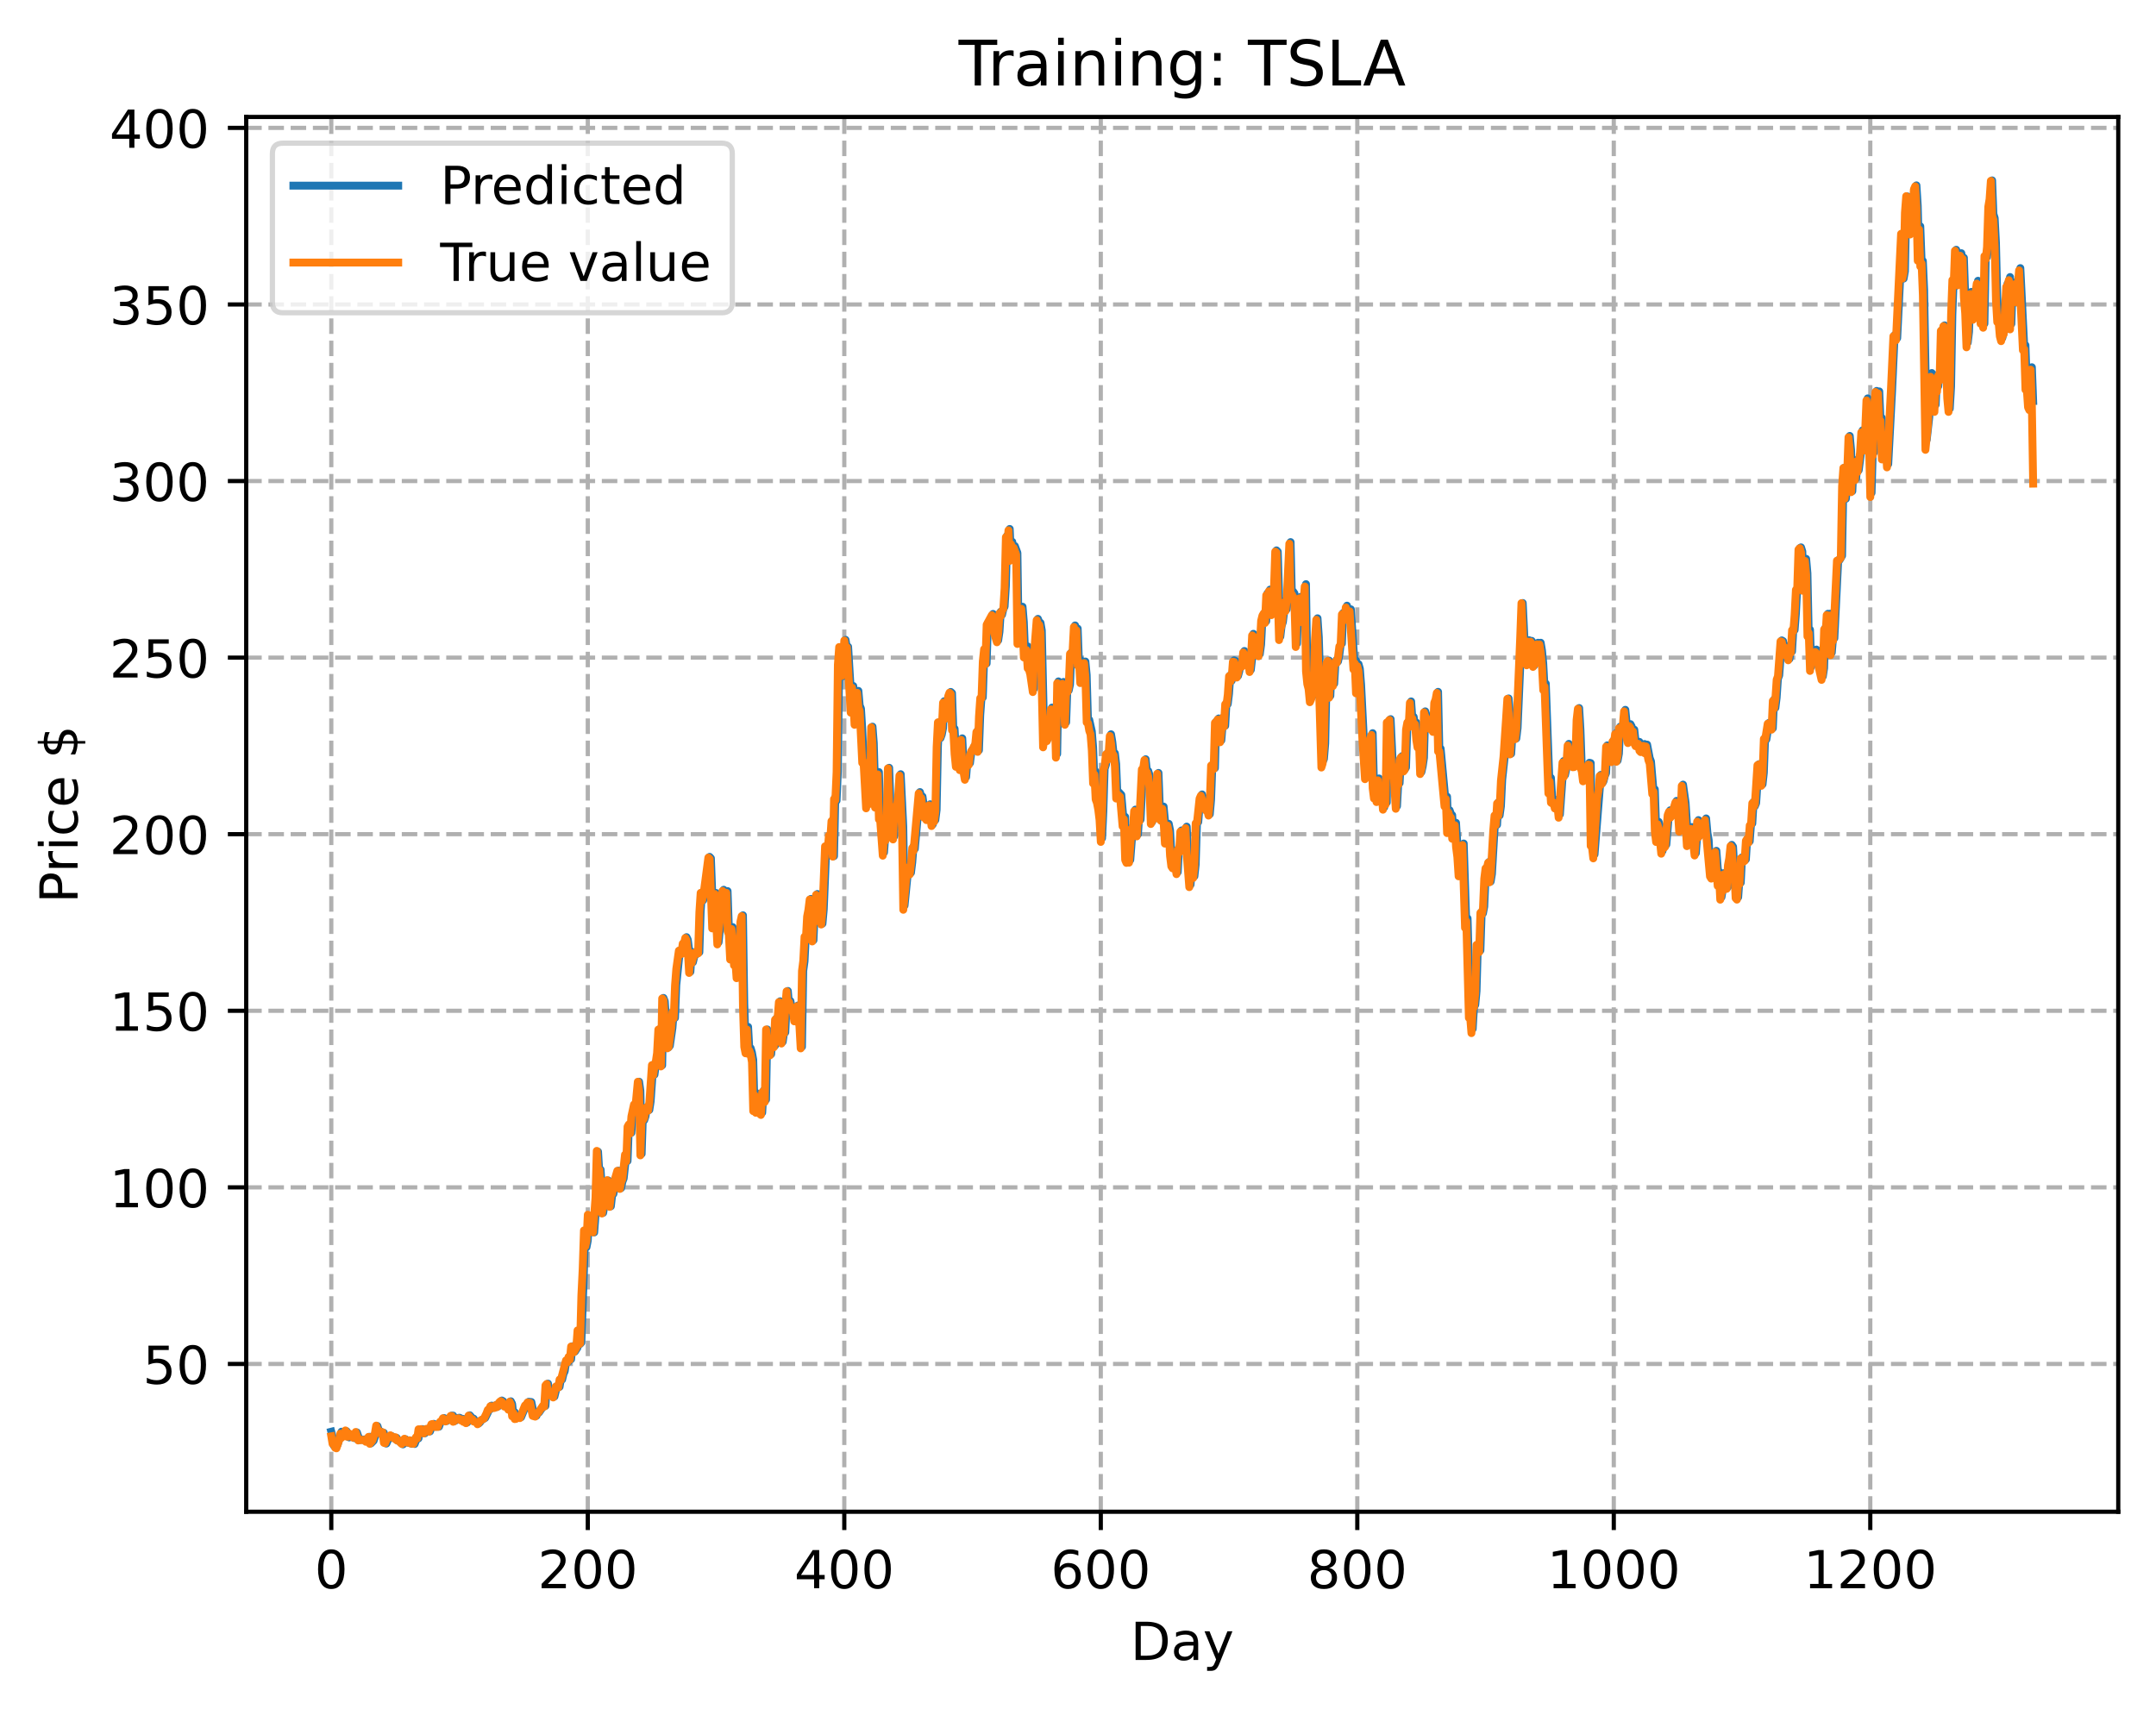 <?xml version="1.0" encoding="utf-8" standalone="no"?>
<!DOCTYPE svg PUBLIC "-//W3C//DTD SVG 1.1//EN"
  "http://www.w3.org/Graphics/SVG/1.1/DTD/svg11.dtd">
<!-- Created with matplotlib (https://matplotlib.org/) -->
<svg height="325.986pt" version="1.1" viewBox="0 0 411.286 325.986" width="411.286pt" xmlns="http://www.w3.org/2000/svg" xmlns:xlink="http://www.w3.org/1999/xlink">
 <defs>
  <style type="text/css">
*{stroke-linecap:butt;stroke-linejoin:round;}
  </style>
 </defs>
 <g id="figure_1">
  <g id="patch_1">
   <path d="M 0 325.986 
L 411.286 325.986 
L 411.286 0 
L 0 0 
z
" style="fill:#ffffff;"/>
  </g>
  <g id="axes_1">
   <g id="patch_2">
    <path d="M 46.966 288.43 
L 404.086 288.43 
L 404.086 22.318 
L 46.966 22.318 
z
" style="fill:#ffffff;"/>
   </g>
   <g id="matplotlib.axis_1">
    <g id="xtick_1">
     <g id="line2d_1">
      <path clip-path="url(#pa19201d938)" d="M 63.198 288.43 
L 63.198 22.318 
" style="fill:none;stroke:#b0b0b0;stroke-dasharray:2.96,1.28;stroke-dashoffset:0;stroke-width:0.8;"/>
     </g>
     <g id="line2d_2">
      <defs>
       <path d="M 0 0 
L 0 3.5 
" id="m2418e94634" style="stroke:#000000;stroke-width:0.8;"/>
      </defs>
      <g>
       <use style="stroke:#000000;stroke-width:0.8;" x="63.198" xlink:href="#m2418e94634" y="288.43"/>
      </g>
     </g>
     <g id="text_1">
      <!-- 0 -->
      <defs>
       <path d="M 31.781 66.406 
Q 24.172 66.406 20.328 58.906 
Q 16.5 51.422 16.5 36.375 
Q 16.5 21.391 20.328 13.891 
Q 24.172 6.391 31.781 6.391 
Q 39.453 6.391 43.281 13.891 
Q 47.125 21.391 47.125 36.375 
Q 47.125 51.422 43.281 58.906 
Q 39.453 66.406 31.781 66.406 
z
M 31.781 74.219 
Q 44.047 74.219 50.516 64.516 
Q 56.984 54.828 56.984 36.375 
Q 56.984 17.969 50.516 8.266 
Q 44.047 -1.422 31.781 -1.422 
Q 19.531 -1.422 13.062 8.266 
Q 6.594 17.969 6.594 36.375 
Q 6.594 54.828 13.062 64.516 
Q 19.531 74.219 31.781 74.219 
z
" id="DejaVuSans-48"/>
      </defs>
      <g transform="translate(60.017 303.029)scale(0.1 -0.1)">
       <use xlink:href="#DejaVuSans-48"/>
      </g>
     </g>
    </g>
    <g id="xtick_2">
     <g id="line2d_3">
      <path clip-path="url(#pa19201d938)" d="M 112.129 288.43 
L 112.129 22.318 
" style="fill:none;stroke:#b0b0b0;stroke-dasharray:2.96,1.28;stroke-dashoffset:0;stroke-width:0.8;"/>
     </g>
     <g id="line2d_4">
      <g>
       <use style="stroke:#000000;stroke-width:0.8;" x="112.129" xlink:href="#m2418e94634" y="288.43"/>
      </g>
     </g>
     <g id="text_2">
      <!-- 200 -->
      <defs>
       <path d="M 19.188 8.297 
L 53.609 8.297 
L 53.609 0 
L 7.328 0 
L 7.328 8.297 
Q 12.938 14.109 22.625 23.891 
Q 32.328 33.688 34.812 36.531 
Q 39.547 41.844 41.422 45.531 
Q 43.312 49.219 43.312 52.781 
Q 43.312 58.594 39.234 62.25 
Q 35.156 65.922 28.609 65.922 
Q 23.969 65.922 18.812 64.312 
Q 13.672 62.703 7.812 59.422 
L 7.812 69.391 
Q 13.766 71.781 18.938 73 
Q 24.125 74.219 28.422 74.219 
Q 39.75 74.219 46.484 68.547 
Q 53.219 62.891 53.219 53.422 
Q 53.219 48.922 51.531 44.891 
Q 49.859 40.875 45.406 35.406 
Q 44.188 33.984 37.641 27.219 
Q 31.109 20.453 19.188 8.297 
z
" id="DejaVuSans-50"/>
      </defs>
      <g transform="translate(102.585 303.029)scale(0.1 -0.1)">
       <use xlink:href="#DejaVuSans-50"/>
       <use x="63.623" xlink:href="#DejaVuSans-48"/>
       <use x="127.246" xlink:href="#DejaVuSans-48"/>
      </g>
     </g>
    </g>
    <g id="xtick_3">
     <g id="line2d_5">
      <path clip-path="url(#pa19201d938)" d="M 161.06 288.43 
L 161.06 22.318 
" style="fill:none;stroke:#b0b0b0;stroke-dasharray:2.96,1.28;stroke-dashoffset:0;stroke-width:0.8;"/>
     </g>
     <g id="line2d_6">
      <g>
       <use style="stroke:#000000;stroke-width:0.8;" x="161.06" xlink:href="#m2418e94634" y="288.43"/>
      </g>
     </g>
     <g id="text_3">
      <!-- 400 -->
      <defs>
       <path d="M 37.797 64.312 
L 12.891 25.391 
L 37.797 25.391 
z
M 35.203 72.906 
L 47.609 72.906 
L 47.609 25.391 
L 58.016 25.391 
L 58.016 17.188 
L 47.609 17.188 
L 47.609 0 
L 37.797 0 
L 37.797 17.188 
L 4.891 17.188 
L 4.891 26.703 
z
" id="DejaVuSans-52"/>
      </defs>
      <g transform="translate(151.516 303.029)scale(0.1 -0.1)">
       <use xlink:href="#DejaVuSans-52"/>
       <use x="63.623" xlink:href="#DejaVuSans-48"/>
       <use x="127.246" xlink:href="#DejaVuSans-48"/>
      </g>
     </g>
    </g>
    <g id="xtick_4">
     <g id="line2d_7">
      <path clip-path="url(#pa19201d938)" d="M 209.99 288.43 
L 209.99 22.318 
" style="fill:none;stroke:#b0b0b0;stroke-dasharray:2.96,1.28;stroke-dashoffset:0;stroke-width:0.8;"/>
     </g>
     <g id="line2d_8">
      <g>
       <use style="stroke:#000000;stroke-width:0.8;" x="209.99" xlink:href="#m2418e94634" y="288.43"/>
      </g>
     </g>
     <g id="text_4">
      <!-- 600 -->
      <defs>
       <path d="M 33.016 40.375 
Q 26.375 40.375 22.484 35.828 
Q 18.609 31.297 18.609 23.391 
Q 18.609 15.531 22.484 10.953 
Q 26.375 6.391 33.016 6.391 
Q 39.656 6.391 43.531 10.953 
Q 47.406 15.531 47.406 23.391 
Q 47.406 31.297 43.531 35.828 
Q 39.656 40.375 33.016 40.375 
z
M 52.594 71.297 
L 52.594 62.312 
Q 48.875 64.062 45.094 64.984 
Q 41.312 65.922 37.594 65.922 
Q 27.828 65.922 22.672 59.328 
Q 17.531 52.734 16.797 39.406 
Q 19.672 43.656 24.016 45.922 
Q 28.375 48.188 33.594 48.188 
Q 44.578 48.188 50.953 41.516 
Q 57.328 34.859 57.328 23.391 
Q 57.328 12.156 50.688 5.359 
Q 44.047 -1.422 33.016 -1.422 
Q 20.359 -1.422 13.672 8.266 
Q 6.984 17.969 6.984 36.375 
Q 6.984 53.656 15.188 63.938 
Q 23.391 74.219 37.203 74.219 
Q 40.922 74.219 44.703 73.484 
Q 48.484 72.75 52.594 71.297 
z
" id="DejaVuSans-54"/>
      </defs>
      <g transform="translate(200.446 303.029)scale(0.1 -0.1)">
       <use xlink:href="#DejaVuSans-54"/>
       <use x="63.623" xlink:href="#DejaVuSans-48"/>
       <use x="127.246" xlink:href="#DejaVuSans-48"/>
      </g>
     </g>
    </g>
    <g id="xtick_5">
     <g id="line2d_9">
      <path clip-path="url(#pa19201d938)" d="M 258.921 288.43 
L 258.921 22.318 
" style="fill:none;stroke:#b0b0b0;stroke-dasharray:2.96,1.28;stroke-dashoffset:0;stroke-width:0.8;"/>
     </g>
     <g id="line2d_10">
      <g>
       <use style="stroke:#000000;stroke-width:0.8;" x="258.921" xlink:href="#m2418e94634" y="288.43"/>
      </g>
     </g>
     <g id="text_5">
      <!-- 800 -->
      <defs>
       <path d="M 31.781 34.625 
Q 24.75 34.625 20.719 30.859 
Q 16.703 27.094 16.703 20.516 
Q 16.703 13.922 20.719 10.156 
Q 24.75 6.391 31.781 6.391 
Q 38.812 6.391 42.859 10.172 
Q 46.922 13.969 46.922 20.516 
Q 46.922 27.094 42.891 30.859 
Q 38.875 34.625 31.781 34.625 
z
M 21.922 38.812 
Q 15.578 40.375 12.031 44.719 
Q 8.5 49.078 8.5 55.328 
Q 8.5 64.062 14.719 69.141 
Q 20.953 74.219 31.781 74.219 
Q 42.672 74.219 48.875 69.141 
Q 55.078 64.062 55.078 55.328 
Q 55.078 49.078 51.531 44.719 
Q 48 40.375 41.703 38.812 
Q 48.828 37.156 52.797 32.312 
Q 56.781 27.484 56.781 20.516 
Q 56.781 9.906 50.312 4.234 
Q 43.844 -1.422 31.781 -1.422 
Q 19.734 -1.422 13.25 4.234 
Q 6.781 9.906 6.781 20.516 
Q 6.781 27.484 10.781 32.312 
Q 14.797 37.156 21.922 38.812 
z
M 18.312 54.391 
Q 18.312 48.734 21.844 45.562 
Q 25.391 42.391 31.781 42.391 
Q 38.141 42.391 41.719 45.562 
Q 45.312 48.734 45.312 54.391 
Q 45.312 60.062 41.719 63.234 
Q 38.141 66.406 31.781 66.406 
Q 25.391 66.406 21.844 63.234 
Q 18.312 60.062 18.312 54.391 
z
" id="DejaVuSans-56"/>
      </defs>
      <g transform="translate(249.377 303.029)scale(0.1 -0.1)">
       <use xlink:href="#DejaVuSans-56"/>
       <use x="63.623" xlink:href="#DejaVuSans-48"/>
       <use x="127.246" xlink:href="#DejaVuSans-48"/>
      </g>
     </g>
    </g>
    <g id="xtick_6">
     <g id="line2d_11">
      <path clip-path="url(#pa19201d938)" d="M 307.851 288.43 
L 307.851 22.318 
" style="fill:none;stroke:#b0b0b0;stroke-dasharray:2.96,1.28;stroke-dashoffset:0;stroke-width:0.8;"/>
     </g>
     <g id="line2d_12">
      <g>
       <use style="stroke:#000000;stroke-width:0.8;" x="307.851" xlink:href="#m2418e94634" y="288.43"/>
      </g>
     </g>
     <g id="text_6">
      <!-- 1000 -->
      <defs>
       <path d="M 12.406 8.297 
L 28.516 8.297 
L 28.516 63.922 
L 10.984 60.406 
L 10.984 69.391 
L 28.422 72.906 
L 38.281 72.906 
L 38.281 8.297 
L 54.391 8.297 
L 54.391 0 
L 12.406 0 
z
" id="DejaVuSans-49"/>
      </defs>
      <g transform="translate(295.126 303.029)scale(0.1 -0.1)">
       <use xlink:href="#DejaVuSans-49"/>
       <use x="63.623" xlink:href="#DejaVuSans-48"/>
       <use x="127.246" xlink:href="#DejaVuSans-48"/>
       <use x="190.869" xlink:href="#DejaVuSans-48"/>
      </g>
     </g>
    </g>
    <g id="xtick_7">
     <g id="line2d_13">
      <path clip-path="url(#pa19201d938)" d="M 356.782 288.43 
L 356.782 22.318 
" style="fill:none;stroke:#b0b0b0;stroke-dasharray:2.96,1.28;stroke-dashoffset:0;stroke-width:0.8;"/>
     </g>
     <g id="line2d_14">
      <g>
       <use style="stroke:#000000;stroke-width:0.8;" x="356.782" xlink:href="#m2418e94634" y="288.43"/>
      </g>
     </g>
     <g id="text_7">
      <!-- 1200 -->
      <g transform="translate(344.057 303.029)scale(0.1 -0.1)">
       <use xlink:href="#DejaVuSans-49"/>
       <use x="63.623" xlink:href="#DejaVuSans-50"/>
       <use x="127.246" xlink:href="#DejaVuSans-48"/>
       <use x="190.869" xlink:href="#DejaVuSans-48"/>
      </g>
     </g>
    </g>
    <g id="text_8">
     <!-- Day -->
     <defs>
      <path d="M 19.672 64.797 
L 19.672 8.109 
L 31.594 8.109 
Q 46.688 8.109 53.688 14.938 
Q 60.688 21.781 60.688 36.531 
Q 60.688 51.172 53.688 57.984 
Q 46.688 64.797 31.594 64.797 
z
M 9.812 72.906 
L 30.078 72.906 
Q 51.266 72.906 61.172 64.094 
Q 71.094 55.281 71.094 36.531 
Q 71.094 17.672 61.125 8.828 
Q 51.172 0 30.078 0 
L 9.812 0 
z
" id="DejaVuSans-68"/>
      <path d="M 34.281 27.484 
Q 23.391 27.484 19.188 25 
Q 14.984 22.516 14.984 16.5 
Q 14.984 11.719 18.141 8.906 
Q 21.297 6.109 26.703 6.109 
Q 34.188 6.109 38.703 11.406 
Q 43.219 16.703 43.219 25.484 
L 43.219 27.484 
z
M 52.203 31.203 
L 52.203 0 
L 43.219 0 
L 43.219 8.297 
Q 40.141 3.328 35.547 0.953 
Q 30.953 -1.422 24.312 -1.422 
Q 15.922 -1.422 10.953 3.297 
Q 6 8.016 6 15.922 
Q 6 25.141 12.172 29.828 
Q 18.359 34.516 30.609 34.516 
L 43.219 34.516 
L 43.219 35.406 
Q 43.219 41.609 39.141 45 
Q 35.062 48.391 27.688 48.391 
Q 23 48.391 18.547 47.266 
Q 14.109 46.141 10.016 43.891 
L 10.016 52.203 
Q 14.938 54.109 19.578 55.047 
Q 24.219 56 28.609 56 
Q 40.484 56 46.344 49.844 
Q 52.203 43.703 52.203 31.203 
z
" id="DejaVuSans-97"/>
      <path d="M 32.172 -5.078 
Q 28.375 -14.844 24.75 -17.812 
Q 21.141 -20.797 15.094 -20.797 
L 7.906 -20.797 
L 7.906 -13.281 
L 13.188 -13.281 
Q 16.891 -13.281 18.938 -11.516 
Q 21 -9.766 23.484 -3.219 
L 25.094 0.875 
L 2.984 54.688 
L 12.5 54.688 
L 29.594 11.922 
L 46.688 54.688 
L 56.203 54.688 
z
" id="DejaVuSans-121"/>
     </defs>
     <g transform="translate(215.652 316.707)scale(0.1 -0.1)">
      <use xlink:href="#DejaVuSans-68"/>
      <use x="77.002" xlink:href="#DejaVuSans-97"/>
      <use x="138.281" xlink:href="#DejaVuSans-121"/>
     </g>
    </g>
   </g>
   <g id="matplotlib.axis_2">
    <g id="ytick_1">
     <g id="line2d_15">
      <path clip-path="url(#pa19201d938)" d="M 46.966 260.23 
L 404.086 260.23 
" style="fill:none;stroke:#b0b0b0;stroke-dasharray:2.96,1.28;stroke-dashoffset:0;stroke-width:0.8;"/>
     </g>
     <g id="line2d_16">
      <defs>
       <path d="M 0 0 
L -3.5 0 
" id="me27a97abc6" style="stroke:#000000;stroke-width:0.8;"/>
      </defs>
      <g>
       <use style="stroke:#000000;stroke-width:0.8;" x="46.966" xlink:href="#me27a97abc6" y="260.23"/>
      </g>
     </g>
     <g id="text_9">
      <!-- 50 -->
      <defs>
       <path d="M 10.797 72.906 
L 49.516 72.906 
L 49.516 64.594 
L 19.828 64.594 
L 19.828 46.734 
Q 21.969 47.469 24.109 47.828 
Q 26.266 48.188 28.422 48.188 
Q 40.625 48.188 47.75 41.5 
Q 54.891 34.812 54.891 23.391 
Q 54.891 11.625 47.562 5.094 
Q 40.234 -1.422 26.906 -1.422 
Q 22.312 -1.422 17.547 -0.641 
Q 12.797 0.141 7.719 1.703 
L 7.719 11.625 
Q 12.109 9.234 16.797 8.062 
Q 21.484 6.891 26.703 6.891 
Q 35.156 6.891 40.078 11.328 
Q 45.016 15.766 45.016 23.391 
Q 45.016 31 40.078 35.438 
Q 35.156 39.891 26.703 39.891 
Q 22.75 39.891 18.812 39.016 
Q 14.891 38.141 10.797 36.281 
z
" id="DejaVuSans-53"/>
      </defs>
      <g transform="translate(27.241 264.029)scale(0.1 -0.1)">
       <use xlink:href="#DejaVuSans-53"/>
       <use x="63.623" xlink:href="#DejaVuSans-48"/>
      </g>
     </g>
    </g>
    <g id="ytick_2">
     <g id="line2d_17">
      <path clip-path="url(#pa19201d938)" d="M 46.966 226.54 
L 404.086 226.54 
" style="fill:none;stroke:#b0b0b0;stroke-dasharray:2.96,1.28;stroke-dashoffset:0;stroke-width:0.8;"/>
     </g>
     <g id="line2d_18">
      <g>
       <use style="stroke:#000000;stroke-width:0.8;" x="46.966" xlink:href="#me27a97abc6" y="226.54"/>
      </g>
     </g>
     <g id="text_10">
      <!-- 100 -->
      <g transform="translate(20.878 230.339)scale(0.1 -0.1)">
       <use xlink:href="#DejaVuSans-49"/>
       <use x="63.623" xlink:href="#DejaVuSans-48"/>
       <use x="127.246" xlink:href="#DejaVuSans-48"/>
      </g>
     </g>
    </g>
    <g id="ytick_3">
     <g id="line2d_19">
      <path clip-path="url(#pa19201d938)" d="M 46.966 192.849 
L 404.086 192.849 
" style="fill:none;stroke:#b0b0b0;stroke-dasharray:2.96,1.28;stroke-dashoffset:0;stroke-width:0.8;"/>
     </g>
     <g id="line2d_20">
      <g>
       <use style="stroke:#000000;stroke-width:0.8;" x="46.966" xlink:href="#me27a97abc6" y="192.849"/>
      </g>
     </g>
     <g id="text_11">
      <!-- 150 -->
      <g transform="translate(20.878 196.649)scale(0.1 -0.1)">
       <use xlink:href="#DejaVuSans-49"/>
       <use x="63.623" xlink:href="#DejaVuSans-53"/>
       <use x="127.246" xlink:href="#DejaVuSans-48"/>
      </g>
     </g>
    </g>
    <g id="ytick_4">
     <g id="line2d_21">
      <path clip-path="url(#pa19201d938)" d="M 46.966 159.159 
L 404.086 159.159 
" style="fill:none;stroke:#b0b0b0;stroke-dasharray:2.96,1.28;stroke-dashoffset:0;stroke-width:0.8;"/>
     </g>
     <g id="line2d_22">
      <g>
       <use style="stroke:#000000;stroke-width:0.8;" x="46.966" xlink:href="#me27a97abc6" y="159.159"/>
      </g>
     </g>
     <g id="text_12">
      <!-- 200 -->
      <g transform="translate(20.878 162.958)scale(0.1 -0.1)">
       <use xlink:href="#DejaVuSans-50"/>
       <use x="63.623" xlink:href="#DejaVuSans-48"/>
       <use x="127.246" xlink:href="#DejaVuSans-48"/>
      </g>
     </g>
    </g>
    <g id="ytick_5">
     <g id="line2d_23">
      <path clip-path="url(#pa19201d938)" d="M 46.966 125.469 
L 404.086 125.469 
" style="fill:none;stroke:#b0b0b0;stroke-dasharray:2.96,1.28;stroke-dashoffset:0;stroke-width:0.8;"/>
     </g>
     <g id="line2d_24">
      <g>
       <use style="stroke:#000000;stroke-width:0.8;" x="46.966" xlink:href="#me27a97abc6" y="125.469"/>
      </g>
     </g>
     <g id="text_13">
      <!-- 250 -->
      <g transform="translate(20.878 129.268)scale(0.1 -0.1)">
       <use xlink:href="#DejaVuSans-50"/>
       <use x="63.623" xlink:href="#DejaVuSans-53"/>
       <use x="127.246" xlink:href="#DejaVuSans-48"/>
      </g>
     </g>
    </g>
    <g id="ytick_6">
     <g id="line2d_25">
      <path clip-path="url(#pa19201d938)" d="M 46.966 91.778 
L 404.086 91.778 
" style="fill:none;stroke:#b0b0b0;stroke-dasharray:2.96,1.28;stroke-dashoffset:0;stroke-width:0.8;"/>
     </g>
     <g id="line2d_26">
      <g>
       <use style="stroke:#000000;stroke-width:0.8;" x="46.966" xlink:href="#me27a97abc6" y="91.778"/>
      </g>
     </g>
     <g id="text_14">
      <!-- 300 -->
      <defs>
       <path d="M 40.578 39.312 
Q 47.656 37.797 51.625 33 
Q 55.609 28.219 55.609 21.188 
Q 55.609 10.406 48.188 4.484 
Q 40.766 -1.422 27.094 -1.422 
Q 22.516 -1.422 17.656 -0.516 
Q 12.797 0.391 7.625 2.203 
L 7.625 11.719 
Q 11.719 9.328 16.594 8.109 
Q 21.484 6.891 26.812 6.891 
Q 36.078 6.891 40.938 10.547 
Q 45.797 14.203 45.797 21.188 
Q 45.797 27.641 41.281 31.266 
Q 36.766 34.906 28.719 34.906 
L 20.219 34.906 
L 20.219 43.016 
L 29.109 43.016 
Q 36.375 43.016 40.234 45.922 
Q 44.094 48.828 44.094 54.297 
Q 44.094 59.906 40.109 62.906 
Q 36.141 65.922 28.719 65.922 
Q 24.656 65.922 20.016 65.031 
Q 15.375 64.156 9.812 62.312 
L 9.812 71.094 
Q 15.438 72.656 20.344 73.438 
Q 25.25 74.219 29.594 74.219 
Q 40.828 74.219 47.359 69.109 
Q 53.906 64.016 53.906 55.328 
Q 53.906 49.266 50.438 45.094 
Q 46.969 40.922 40.578 39.312 
z
" id="DejaVuSans-51"/>
      </defs>
      <g transform="translate(20.878 95.577)scale(0.1 -0.1)">
       <use xlink:href="#DejaVuSans-51"/>
       <use x="63.623" xlink:href="#DejaVuSans-48"/>
       <use x="127.246" xlink:href="#DejaVuSans-48"/>
      </g>
     </g>
    </g>
    <g id="ytick_7">
     <g id="line2d_27">
      <path clip-path="url(#pa19201d938)" d="M 46.966 58.088 
L 404.086 58.088 
" style="fill:none;stroke:#b0b0b0;stroke-dasharray:2.96,1.28;stroke-dashoffset:0;stroke-width:0.8;"/>
     </g>
     <g id="line2d_28">
      <g>
       <use style="stroke:#000000;stroke-width:0.8;" x="46.966" xlink:href="#me27a97abc6" y="58.088"/>
      </g>
     </g>
     <g id="text_15">
      <!-- 350 -->
      <g transform="translate(20.878 61.887)scale(0.1 -0.1)">
       <use xlink:href="#DejaVuSans-51"/>
       <use x="63.623" xlink:href="#DejaVuSans-53"/>
       <use x="127.246" xlink:href="#DejaVuSans-48"/>
      </g>
     </g>
    </g>
    <g id="ytick_8">
     <g id="line2d_29">
      <path clip-path="url(#pa19201d938)" d="M 46.966 24.397 
L 404.086 24.397 
" style="fill:none;stroke:#b0b0b0;stroke-dasharray:2.96,1.28;stroke-dashoffset:0;stroke-width:0.8;"/>
     </g>
     <g id="line2d_30">
      <g>
       <use style="stroke:#000000;stroke-width:0.8;" x="46.966" xlink:href="#me27a97abc6" y="24.397"/>
      </g>
     </g>
     <g id="text_16">
      <!-- 400 -->
      <g transform="translate(20.878 28.197)scale(0.1 -0.1)">
       <use xlink:href="#DejaVuSans-52"/>
       <use x="63.623" xlink:href="#DejaVuSans-48"/>
       <use x="127.246" xlink:href="#DejaVuSans-48"/>
      </g>
     </g>
    </g>
    <g id="text_17">
     <!-- Price $ -->
     <defs>
      <path d="M 19.672 64.797 
L 19.672 37.406 
L 32.078 37.406 
Q 38.969 37.406 42.719 40.969 
Q 46.484 44.531 46.484 51.125 
Q 46.484 57.672 42.719 61.234 
Q 38.969 64.797 32.078 64.797 
z
M 9.812 72.906 
L 32.078 72.906 
Q 44.344 72.906 50.609 67.359 
Q 56.891 61.812 56.891 51.125 
Q 56.891 40.328 50.609 34.812 
Q 44.344 29.297 32.078 29.297 
L 19.672 29.297 
L 19.672 0 
L 9.812 0 
z
" id="DejaVuSans-80"/>
      <path d="M 41.109 46.297 
Q 39.594 47.172 37.812 47.578 
Q 36.031 48 33.891 48 
Q 26.266 48 22.188 43.047 
Q 18.109 38.094 18.109 28.812 
L 18.109 0 
L 9.078 0 
L 9.078 54.688 
L 18.109 54.688 
L 18.109 46.188 
Q 20.953 51.172 25.484 53.578 
Q 30.031 56 36.531 56 
Q 37.453 56 38.578 55.875 
Q 39.703 55.766 41.062 55.516 
z
" id="DejaVuSans-114"/>
      <path d="M 9.422 54.688 
L 18.406 54.688 
L 18.406 0 
L 9.422 0 
z
M 9.422 75.984 
L 18.406 75.984 
L 18.406 64.594 
L 9.422 64.594 
z
" id="DejaVuSans-105"/>
      <path d="M 48.781 52.594 
L 48.781 44.188 
Q 44.969 46.297 41.141 47.344 
Q 37.312 48.391 33.406 48.391 
Q 24.656 48.391 19.812 42.844 
Q 14.984 37.312 14.984 27.297 
Q 14.984 17.281 19.812 11.734 
Q 24.656 6.203 33.406 6.203 
Q 37.312 6.203 41.141 7.25 
Q 44.969 8.297 48.781 10.406 
L 48.781 2.094 
Q 45.016 0.344 40.984 -0.531 
Q 36.969 -1.422 32.422 -1.422 
Q 20.062 -1.422 12.781 6.344 
Q 5.516 14.109 5.516 27.297 
Q 5.516 40.672 12.859 48.328 
Q 20.219 56 33.016 56 
Q 37.156 56 41.109 55.141 
Q 45.062 54.297 48.781 52.594 
z
" id="DejaVuSans-99"/>
      <path d="M 56.203 29.594 
L 56.203 25.203 
L 14.891 25.203 
Q 15.484 15.922 20.484 11.062 
Q 25.484 6.203 34.422 6.203 
Q 39.594 6.203 44.453 7.469 
Q 49.312 8.734 54.109 11.281 
L 54.109 2.781 
Q 49.266 0.734 44.188 -0.344 
Q 39.109 -1.422 33.891 -1.422 
Q 20.797 -1.422 13.156 6.188 
Q 5.516 13.812 5.516 26.812 
Q 5.516 40.234 12.766 48.109 
Q 20.016 56 32.328 56 
Q 43.359 56 49.781 48.891 
Q 56.203 41.797 56.203 29.594 
z
M 47.219 32.234 
Q 47.125 39.594 43.094 43.984 
Q 39.062 48.391 32.422 48.391 
Q 24.906 48.391 20.391 44.141 
Q 15.875 39.891 15.188 32.172 
z
" id="DejaVuSans-101"/>
      <path id="DejaVuSans-32"/>
      <path d="M 33.797 -14.703 
L 28.906 -14.703 
L 28.859 0 
Q 23.734 0.094 18.609 1.188 
Q 13.484 2.297 8.297 4.5 
L 8.297 13.281 
Q 13.281 10.156 18.375 8.562 
Q 23.484 6.984 28.906 6.938 
L 28.906 29.203 
Q 18.109 30.953 13.203 35.156 
Q 8.297 39.359 8.297 46.688 
Q 8.297 54.641 13.625 59.219 
Q 18.953 63.812 28.906 64.5 
L 28.906 75.984 
L 33.797 75.984 
L 33.797 64.656 
Q 38.328 64.453 42.578 63.688 
Q 46.828 62.938 50.875 61.625 
L 50.875 53.078 
Q 46.828 55.125 42.547 56.25 
Q 38.281 57.375 33.797 57.562 
L 33.797 36.719 
Q 44.875 35.016 50.094 30.609 
Q 55.328 26.219 55.328 18.609 
Q 55.328 10.359 49.781 5.594 
Q 44.234 0.828 33.797 0.094 
z
M 28.906 37.594 
L 28.906 57.625 
Q 23.25 56.984 20.266 54.391 
Q 17.281 51.812 17.281 47.516 
Q 17.281 43.312 20.031 40.969 
Q 22.797 38.625 28.906 37.594 
z
M 33.797 28.219 
L 33.797 7.078 
Q 39.984 7.906 43.141 10.594 
Q 46.297 13.281 46.297 17.672 
Q 46.297 21.969 43.281 24.5 
Q 40.281 27.047 33.797 28.219 
z
" id="DejaVuSans-36"/>
     </defs>
     <g transform="translate(14.798 172.342)rotate(-90)scale(0.1 -0.1)">
      <use xlink:href="#DejaVuSans-80"/>
      <use x="58.553" xlink:href="#DejaVuSans-114"/>
      <use x="99.666" xlink:href="#DejaVuSans-105"/>
      <use x="127.449" xlink:href="#DejaVuSans-99"/>
      <use x="182.43" xlink:href="#DejaVuSans-101"/>
      <use x="243.953" xlink:href="#DejaVuSans-32"/>
      <use x="275.74" xlink:href="#DejaVuSans-36"/>
     </g>
    </g>
   </g>
   <g id="line2d_31">
    <path clip-path="url(#pa19201d938)" d="M 63.198 273.161 
L 63.443 274.12 
L 63.688 275.833 
L 64.177 275.814 
L 64.422 275.598 
L 65.156 273.155 
L 65.4 273.839 
L 65.645 273.948 
L 65.89 273.773 
L 66.134 273.08 
L 66.379 274.105 
L 66.623 274.257 
L 66.868 273.736 
L 67.113 273.842 
L 67.602 274.386 
L 68.091 273.289 
L 68.581 274.756 
L 68.825 274.563 
L 69.07 274.718 
L 69.559 274.623 
L 70.049 275.009 
L 70.538 274.12 
L 70.783 275.382 
L 71.272 274.892 
L 71.761 273.488 
L 72.006 272.081 
L 72.251 272.851 
L 72.74 273.204 
L 72.984 273.774 
L 73.229 273.367 
L 73.474 275.329 
L 73.718 275.425 
L 74.208 274.333 
L 74.452 274.382 
L 74.697 273.972 
L 74.942 274.311 
L 75.186 274.235 
L 75.431 274.577 
L 75.676 274.332 
L 75.92 274.904 
L 76.41 274.946 
L 76.899 275.579 
L 77.388 274.61 
L 77.633 275.081 
L 77.878 275.274 
L 78.122 275.228 
L 78.367 274.865 
L 78.611 275.47 
L 78.856 275.398 
L 79.101 275.51 
L 79.59 274.267 
L 79.835 274.446 
L 80.079 272.759 
L 80.324 272.976 
L 80.569 272.662 
L 80.813 272.84 
L 81.058 273.464 
L 81.547 272.636 
L 81.792 272.744 
L 82.037 273.105 
L 82.526 271.757 
L 82.771 271.66 
L 83.26 272.223 
L 83.505 272.142 
L 83.749 272.209 
L 83.994 271.494 
L 84.239 271.185 
L 84.483 271.071 
L 84.728 270.554 
L 84.972 271.015 
L 85.217 271.124 
L 85.706 270.832 
L 85.951 270.558 
L 86.196 270.087 
L 86.44 270.088 
L 86.685 271.147 
L 86.93 271.04 
L 87.419 270.523 
L 87.664 270.493 
L 87.908 270.614 
L 88.153 270.898 
L 88.398 270.722 
L 88.642 271.167 
L 88.887 271.094 
L 89.132 271.411 
L 89.376 270.984 
L 89.621 270.022 
L 90.11 270.59 
L 90.355 270.663 
L 90.599 271.088 
L 91.089 271.189 
L 91.333 271.583 
L 91.578 271.366 
L 91.823 270.961 
L 92.557 270.528 
L 93.046 269.554 
L 93.291 268.889 
L 93.535 268.874 
L 93.78 268.182 
L 94.025 268.235 
L 94.269 268.49 
L 94.514 268.511 
L 94.759 268.004 
L 95.003 268.352 
L 95.248 268.088 
L 95.493 267.433 
L 95.737 267.208 
L 95.982 267.344 
L 96.471 268.243 
L 96.716 267.894 
L 96.96 267.981 
L 97.205 268.779 
L 97.45 267.353 
L 97.694 267.836 
L 97.939 269.971 
L 98.184 269.433 
L 98.428 270.6 
L 98.673 270.522 
L 98.918 270.13 
L 99.407 270.393 
L 100.386 268.026 
L 100.63 267.856 
L 100.875 267.445 
L 101.364 267.498 
L 101.854 269.917 
L 102.343 270.116 
L 102.587 269.539 
L 102.832 269.496 
L 103.811 268.063 
L 104.055 268.234 
L 104.3 264.314 
L 104.545 263.991 
L 104.789 265.97 
L 105.034 265.471 
L 105.279 265.951 
L 105.523 265.586 
L 105.768 266.458 
L 106.257 264.48 
L 106.502 264.324 
L 106.747 264.6 
L 106.991 263.136 
L 107.236 263.217 
L 107.481 262.169 
L 107.725 261.622 
L 107.97 260.043 
L 108.215 259.491 
L 108.459 259.825 
L 108.704 258.811 
L 108.948 259.342 
L 109.193 256.856 
L 109.682 257.873 
L 110.172 257.107 
L 110.416 253.836 
L 110.661 256.426 
L 110.906 256.161 
L 111.395 242.428 
L 111.64 234.842 
L 111.884 237.968 
L 112.129 236.7 
L 112.374 231.961 
L 112.618 232.397 
L 112.863 233.259 
L 113.108 234.909 
L 113.352 235.142 
L 113.842 228.651 
L 114.086 219.736 
L 114.331 223.703 
L 114.575 223.156 
L 115.065 231.403 
L 115.309 229.972 
L 115.554 229.651 
L 115.799 228.277 
L 116.043 225.227 
L 116.288 226.551 
L 116.533 230.152 
L 116.777 228.029 
L 117.022 227.781 
L 117.511 225.028 
L 118.001 223.352 
L 118.245 225.998 
L 118.49 226.676 
L 118.735 225.455 
L 118.979 224.831 
L 119.469 220.291 
L 119.713 221.507 
L 119.958 214.958 
L 120.203 214.616 
L 120.447 216.133 
L 120.692 212.932 
L 121.181 210.642 
L 121.426 211.452 
L 121.915 206.381 
L 122.16 208.117 
L 122.404 220.142 
L 122.649 212.624 
L 122.894 213.729 
L 123.138 213.003 
L 123.383 211.321 
L 123.628 211.123 
L 123.872 211.765 
L 124.117 210.181 
L 124.606 203.155 
L 124.851 205.04 
L 125.096 203.268 
L 125.34 202.5 
L 125.585 200.799 
L 125.83 196.354 
L 126.074 198.093 
L 126.319 203.257 
L 126.563 190.393 
L 126.808 191.003 
L 127.053 194.429 
L 127.297 195.767 
L 127.542 199.834 
L 127.787 199.526 
L 128.276 196.136 
L 128.521 193.045 
L 128.765 194.207 
L 129.01 187.97 
L 129.499 183.189 
L 129.744 181.296 
L 130.233 181.856 
L 130.478 179.877 
L 130.723 179.965 
L 130.967 178.801 
L 131.212 179.312 
L 131.457 181.256 
L 131.701 185.406 
L 131.946 181.575 
L 132.191 183.587 
L 132.435 182.544 
L 132.68 182.206 
L 132.924 181.481 
L 133.169 181.702 
L 133.414 181.676 
L 133.658 173.889 
L 133.903 170.309 
L 134.148 171.77 
L 134.392 170.865 
L 135.371 163.481 
L 135.616 163.75 
L 136.105 176.69 
L 136.35 171.629 
L 136.594 170.369 
L 137.084 179.778 
L 138.062 169.762 
L 138.307 170.01 
L 138.551 170.44 
L 138.796 170.012 
L 139.041 177.17 
L 139.285 177.801 
L 139.53 182.539 
L 139.775 176.887 
L 140.019 179.274 
L 140.264 183.723 
L 140.509 182.726 
L 140.753 186.184 
L 140.998 185.709 
L 141.243 184.295 
L 141.487 175.733 
L 141.732 174.636 
L 141.977 191.5 
L 142.221 198.832 
L 142.466 200.221 
L 142.711 195.917 
L 142.955 200.404 
L 143.2 199.98 
L 143.445 200.805 
L 143.689 202.194 
L 143.934 211.185 
L 144.178 208.467 
L 144.423 211.688 
L 144.668 211.084 
L 145.157 212.011 
L 145.402 212.276 
L 145.646 208.126 
L 145.891 207.834 
L 146.136 209.811 
L 146.38 196.421 
L 146.625 200.14 
L 146.87 198.883 
L 147.114 201.114 
L 147.359 198.208 
L 147.604 197.871 
L 147.848 199.505 
L 148.093 194.326 
L 148.338 194.316 
L 148.582 194.015 
L 148.827 191.037 
L 149.072 194.062 
L 149.316 198.769 
L 149.561 197.091 
L 149.806 196.97 
L 150.05 191.699 
L 150.295 189.066 
L 150.539 191.944 
L 150.784 190.988 
L 151.029 192.381 
L 151.273 192.514 
L 151.518 192.899 
L 151.763 194.602 
L 152.252 191.826 
L 152.497 194.3 
L 152.741 195.469 
L 152.986 199.721 
L 153.231 185.219 
L 153.475 183.429 
L 153.72 178.63 
L 153.965 179.407 
L 154.209 174.766 
L 154.454 173.586 
L 154.699 171.499 
L 155.188 179.378 
L 155.433 173.52 
L 155.677 175.822 
L 155.922 170.565 
L 156.166 171.724 
L 156.411 174.457 
L 156.656 173.31 
L 156.9 176.216 
L 157.145 173.472 
L 157.634 161.436 
L 157.879 161.455 
L 158.124 162.2 
L 158.368 159.23 
L 158.613 160.213 
L 158.858 156.435 
L 159.102 163.341 
L 159.347 152.127 
L 159.592 152.755 
L 159.836 147.13 
L 160.081 126.692 
L 160.326 123.848 
L 160.57 123.862 
L 160.815 129.017 
L 161.304 122.076 
L 161.549 123.68 
L 161.794 123.396 
L 162.527 135.627 
L 162.772 130.878 
L 163.017 133.47 
L 163.261 137.939 
L 163.506 135.838 
L 163.751 131.811 
L 163.995 134.618 
L 164.24 135.187 
L 164.485 139.108 
L 164.729 144.836 
L 164.974 144.702 
L 165.463 153.48 
L 165.708 150.316 
L 165.953 152.866 
L 166.197 147.452 
L 166.442 138.641 
L 166.687 141.792 
L 166.931 150.433 
L 167.176 153.413 
L 167.421 148.212 
L 167.665 147.3 
L 167.91 155.786 
L 168.154 156.098 
L 168.644 162.631 
L 168.888 159.324 
L 169.133 159.972 
L 169.378 155.918 
L 169.622 146.489 
L 169.867 153.482 
L 170.112 153.439 
L 170.356 158.688 
L 170.601 159.534 
L 170.846 154.049 
L 171.09 153.486 
L 171.335 153.629 
L 171.58 151.515 
L 171.824 147.711 
L 172.314 157.742 
L 172.558 172.762 
L 173.292 165.413 
L 173.537 165.17 
L 173.782 166.506 
L 174.026 164.518 
L 174.271 161.477 
L 174.515 161.955 
L 175.494 151.12 
L 175.739 152.03 
L 175.983 151.973 
L 176.473 155.661 
L 176.717 155.499 
L 176.962 156.179 
L 177.207 154.25 
L 177.451 153.444 
L 177.941 157.282 
L 178.185 155.802 
L 178.43 156.449 
L 178.675 154.509 
L 178.919 142.416 
L 179.164 137.798 
L 179.409 140.833 
L 179.653 140.166 
L 179.898 138.92 
L 180.142 133.782 
L 180.387 137.129 
L 180.632 134.03 
L 180.876 135.016 
L 181.121 132.627 
L 181.366 132.016 
L 181.61 132.226 
L 181.855 139.101 
L 182.1 139.031 
L 182.344 143.458 
L 182.589 145.821 
L 182.834 143.215 
L 183.078 145.642 
L 183.323 146.53 
L 183.568 140.866 
L 183.812 145.552 
L 184.302 148.246 
L 184.546 145.223 
L 184.791 144.912 
L 185.036 145.582 
L 185.28 143.661 
L 185.525 142.966 
L 185.77 142.948 
L 186.014 142.111 
L 186.259 141.984 
L 186.503 139.384 
L 186.748 143.145 
L 186.993 136.46 
L 187.237 133.02 
L 187.482 133.067 
L 187.727 125.993 
L 187.971 123.742 
L 188.216 126.582 
L 188.461 118.86 
L 188.95 118.328 
L 189.439 117.129 
L 189.684 118.523 
L 189.929 120.609 
L 190.418 122.173 
L 190.663 120.543 
L 190.907 116.715 
L 191.152 117.293 
L 191.397 116.22 
L 191.641 115.747 
L 191.886 111.819 
L 192.13 102.196 
L 192.375 104.313 
L 192.62 100.919 
L 192.864 106.694 
L 193.109 103.373 
L 193.354 105.878 
L 193.598 104.169 
L 194.088 105.489 
L 194.332 122.282 
L 194.577 117.602 
L 194.822 117.092 
L 195.066 115.756 
L 195.311 118.707 
L 195.556 124.767 
L 195.8 124.498 
L 196.045 123.325 
L 196.29 126.784 
L 196.534 127.123 
L 196.779 127.973 
L 197.268 131.365 
L 197.513 124.132 
L 198.002 118.074 
L 198.247 118.698 
L 198.491 118.832 
L 198.736 120.278 
L 199.225 141.644 
L 199.715 138.535 
L 199.959 140.89 
L 200.204 140.256 
L 200.449 138.243 
L 200.693 135 
L 200.938 137.713 
L 201.183 134.945 
L 201.427 134.894 
L 201.672 143.851 
L 201.917 130.005 
L 202.161 133.031 
L 202.406 132.775 
L 202.651 130.702 
L 202.895 130.111 
L 203.14 132.555 
L 203.385 137.812 
L 203.629 130.973 
L 203.874 131.734 
L 204.118 130.63 
L 204.363 124.508 
L 204.608 125.87 
L 204.852 124.048 
L 205.097 119.325 
L 205.342 122.536 
L 205.586 119.928 
L 205.831 126.631 
L 206.076 125.859 
L 206.32 129.847 
L 206.565 127.254 
L 206.81 126.399 
L 207.054 126.211 
L 207.299 128.788 
L 207.544 137.249 
L 207.788 137.332 
L 208.278 139.528 
L 208.522 142.581 
L 208.767 148.743 
L 209.012 147.191 
L 209.256 151.752 
L 209.501 152.551 
L 209.746 153.804 
L 209.99 155.801 
L 210.235 159.916 
L 210.479 154.854 
L 210.724 146.654 
L 210.969 145.915 
L 211.213 143.739 
L 211.458 144.734 
L 211.703 143.809 
L 211.947 140.093 
L 212.192 141.548 
L 212.437 143.858 
L 212.681 143.716 
L 212.926 145.808 
L 213.171 151.936 
L 213.415 151.121 
L 213.905 151.643 
L 214.394 157.187 
L 214.639 155.839 
L 214.883 163.431 
L 215.128 164.02 
L 215.373 163.275 
L 215.617 164.06 
L 216.106 157.767 
L 216.351 157.964 
L 216.596 154.466 
L 216.84 154.819 
L 217.085 159.165 
L 217.33 155.268 
L 217.574 156.389 
L 218.064 146.644 
L 218.308 146.557 
L 218.553 144.854 
L 218.798 147.279 
L 219.042 147.089 
L 219.287 147.899 
L 219.532 150.227 
L 219.776 156.824 
L 220.021 156.171 
L 220.266 155.861 
L 220.51 155.825 
L 221 147.469 
L 221.244 153.945 
L 221.489 155.935 
L 221.734 156.14 
L 221.978 153.889 
L 222.223 156.497 
L 222.467 160.493 
L 222.957 157.171 
L 223.201 158.394 
L 223.446 162.858 
L 223.691 164.828 
L 223.935 165.219 
L 224.18 163.008 
L 224.669 166.389 
L 224.914 161.789 
L 225.159 162.416 
L 225.403 158.442 
L 225.648 161.802 
L 226.137 159.111 
L 226.382 157.714 
L 226.627 162.664 
L 227.116 168.785 
L 227.361 165.134 
L 227.85 167.179 
L 228.094 164.949 
L 228.339 156.931 
L 228.584 156.837 
L 228.828 153.794 
L 229.073 152.168 
L 229.318 151.569 
L 229.562 152.287 
L 229.807 153.812 
L 230.052 153.547 
L 230.296 154.347 
L 230.541 154.296 
L 230.786 155.34 
L 231.03 152.567 
L 231.275 145.909 
L 231.52 146.546 
L 231.764 146.548 
L 232.009 137.676 
L 232.254 138.548 
L 232.498 137.071 
L 232.743 141.399 
L 232.988 141.247 
L 233.232 138.287 
L 233.477 136.749 
L 233.722 138.479 
L 233.966 134.135 
L 234.211 134.34 
L 234.455 132.342 
L 234.7 128.815 
L 234.945 129.898 
L 235.189 129.187 
L 235.434 125.981 
L 235.679 126.097 
L 235.923 127.144 
L 236.168 128.963 
L 236.413 128.068 
L 236.657 126.69 
L 236.902 126.908 
L 237.147 126.913 
L 237.391 124.203 
L 237.636 124.652 
L 238.125 126.2 
L 238.37 125.751 
L 238.615 127.802 
L 238.859 125.656 
L 239.104 120.924 
L 239.349 121.173 
L 239.593 124.67 
L 239.838 124.086 
L 240.327 124.783 
L 240.572 122.983 
L 240.816 118.164 
L 241.061 117.219 
L 241.306 116.781 
L 241.55 118.521 
L 241.795 113.193 
L 242.04 114.92 
L 242.284 112.489 
L 242.529 113.615 
L 242.774 116.978 
L 243.018 112.75 
L 243.263 112.213 
L 243.508 105.007 
L 243.752 105.258 
L 244.242 121.462 
L 244.486 119.391 
L 244.731 118.679 
L 245.22 114.596 
L 245.465 116.229 
L 245.709 113.83 
L 246.199 103.429 
L 246.443 113.779 
L 246.688 112.854 
L 246.933 113.206 
L 247.177 114.54 
L 247.422 122.793 
L 247.667 115.057 
L 247.911 115.667 
L 248.156 113.87 
L 248.401 114.21 
L 248.645 118.237 
L 249.135 111.448 
L 249.379 127.391 
L 249.624 129.717 
L 249.869 130.52 
L 250.113 133.184 
L 250.358 132.846 
L 250.603 130.056 
L 250.847 129.626 
L 251.092 121.889 
L 251.337 117.963 
L 251.581 121.57 
L 252.315 145.334 
L 252.56 144.816 
L 252.804 141.837 
L 253.049 130.142 
L 253.294 126.42 
L 253.538 126.026 
L 253.783 132.753 
L 254.028 126.561 
L 254.272 127.938 
L 254.517 130.431 
L 254.762 126.28 
L 255.006 125.853 
L 255.251 126.188 
L 255.496 124.992 
L 255.74 123.019 
L 255.985 122.778 
L 256.23 116.951 
L 256.474 117.127 
L 256.719 118.05 
L 256.964 115.555 
L 257.208 117.764 
L 257.453 117.637 
L 257.697 116.251 
L 258.431 127.137 
L 258.676 126.016 
L 258.921 131.712 
L 259.165 126.709 
L 259.41 127.584 
L 259.655 130.734 
L 260.144 140.364 
L 260.633 147.808 
L 260.878 145.59 
L 261.123 147.145 
L 261.857 139.882 
L 262.101 149.74 
L 262.346 151.696 
L 262.591 150.62 
L 262.835 152.417 
L 263.08 148.525 
L 263.325 151.744 
L 263.569 150.1 
L 263.814 150.937 
L 264.058 154.029 
L 264.303 149.532 
L 264.548 153.1 
L 264.792 137.75 
L 265.037 137.658 
L 265.282 137.203 
L 265.771 147.557 
L 266.016 145.766 
L 266.505 153.805 
L 266.75 149.151 
L 266.994 149.418 
L 267.239 144.747 
L 267.484 144.259 
L 267.973 146.808 
L 268.218 146.424 
L 268.462 138.854 
L 268.707 137.634 
L 268.952 138.532 
L 269.196 133.824 
L 269.441 137.375 
L 269.685 136.776 
L 269.93 138.361 
L 270.175 137.848 
L 270.419 140.835 
L 270.664 142.274 
L 270.909 140.585 
L 271.153 147.299 
L 271.398 146.216 
L 271.643 144.574 
L 271.887 135.721 
L 272.132 136.505 
L 272.377 138.388 
L 272.621 136.871 
L 272.866 138.582 
L 273.111 138.728 
L 273.355 138.172 
L 273.6 139.29 
L 273.845 133.823 
L 274.089 133.291 
L 274.334 131.998 
L 274.579 143.047 
L 274.823 142.83 
L 275.802 153.328 
L 276.046 151.992 
L 276.291 158.316 
L 276.536 154.585 
L 276.78 155.299 
L 277.025 155.52 
L 277.27 159.459 
L 277.514 158.669 
L 277.759 156.98 
L 278.004 161.04 
L 278.248 162.953 
L 278.493 166.579 
L 278.982 164.652 
L 279.227 160.935 
L 279.716 176.337 
L 279.961 175.221 
L 280.45 193.127 
L 280.695 193.293 
L 280.94 196.298 
L 281.184 192.139 
L 281.429 191.711 
L 281.673 189.076 
L 281.918 180.261 
L 282.163 181.286 
L 282.407 181.337 
L 282.652 173.959 
L 282.897 174.254 
L 283.141 172.975 
L 283.386 167.393 
L 283.631 165.511 
L 283.875 165.479 
L 284.12 164.407 
L 284.365 168.191 
L 284.609 166.728 
L 285.099 158.372 
L 285.343 155.526 
L 285.588 157.362 
L 285.833 153.072 
L 286.077 155.583 
L 286.322 153.831 
L 286.567 148.745 
L 287.056 144.255 
L 287.545 136.976 
L 287.79 133.254 
L 288.034 136.082 
L 288.279 143.798 
L 288.524 140.05 
L 288.768 138.576 
L 289.013 138.719 
L 289.258 140.898 
L 289.502 138.894 
L 290.236 121.77 
L 290.481 115.048 
L 290.97 125.148 
L 291.215 125.09 
L 291.46 126.592 
L 291.704 122.146 
L 291.949 124.092 
L 292.194 122.267 
L 292.438 122.673 
L 292.683 126.968 
L 292.928 125.121 
L 293.172 126.241 
L 293.417 122.627 
L 293.661 123.927 
L 293.906 122.626 
L 294.151 124.092 
L 294.395 126.555 
L 294.64 131.118 
L 294.885 130.432 
L 295.619 150.426 
L 295.863 148.408 
L 296.108 152.304 
L 296.353 152.694 
L 296.597 152.543 
L 296.842 153.652 
L 297.087 153.482 
L 297.331 153.03 
L 297.576 155.386 
L 298.065 148.508 
L 298.31 145.192 
L 298.555 147.855 
L 299.044 145.588 
L 299.289 141.925 
L 299.533 143.353 
L 299.778 143.202 
L 300.022 145.638 
L 300.267 146 
L 300.512 145.992 
L 300.756 144.888 
L 301.001 137.142 
L 301.246 135.091 
L 301.49 139.179 
L 301.735 146.065 
L 301.98 146.525 
L 302.224 148.502 
L 302.469 146.752 
L 302.714 146.68 
L 302.958 148.341 
L 303.203 145.53 
L 303.448 145.586 
L 303.692 160.738 
L 303.937 160.841 
L 304.182 163.009 
L 305.16 150.683 
L 305.405 147.832 
L 305.649 149.44 
L 305.894 149.055 
L 306.139 148.044 
L 306.383 147.508 
L 306.628 142.202 
L 306.873 142.384 
L 307.117 143.771 
L 307.607 145.123 
L 307.851 141.204 
L 308.096 141.946 
L 308.341 139.829 
L 308.585 145.104 
L 308.83 143.781 
L 309.075 138.645 
L 309.319 139.056 
L 309.564 139.698 
L 309.809 138.229 
L 310.053 135.427 
L 310.543 140.44 
L 310.787 141.352 
L 311.032 138.16 
L 311.277 138.618 
L 311.521 141.197 
L 311.766 139.214 
L 312.01 141.506 
L 312.255 141.978 
L 312.5 141.515 
L 312.744 141.544 
L 312.989 142.866 
L 313.234 143.104 
L 313.478 142.926 
L 313.723 141.95 
L 313.968 143.332 
L 314.212 142.061 
L 314.702 144.625 
L 314.946 145.265 
L 315.436 150.999 
L 315.68 150.588 
L 315.925 158.007 
L 316.17 160.035 
L 316.414 156.794 
L 316.659 157.541 
L 317.148 162.365 
L 317.393 159.877 
L 317.637 161.328 
L 317.882 161.13 
L 318.371 155.222 
L 318.616 154.592 
L 318.861 155.699 
L 319.105 155.283 
L 319.839 152.799 
L 320.084 154.934 
L 320.329 154.598 
L 320.573 158.318 
L 320.818 156.073 
L 321.063 149.699 
L 321.552 153.178 
L 322.041 160.916 
L 322.286 158.064 
L 322.531 158.696 
L 322.775 157.793 
L 323.02 158.661 
L 323.509 162.775 
L 323.998 156.466 
L 324.243 159.437 
L 324.488 158.748 
L 324.732 156.982 
L 324.977 157.261 
L 325.222 157.321 
L 325.466 156.152 
L 325.711 158.851 
L 325.956 160.307 
L 326.2 164.916 
L 326.445 166.742 
L 326.69 167.192 
L 327.179 163.465 
L 327.424 162.328 
L 327.913 168.588 
L 328.158 166.463 
L 328.402 171.164 
L 328.647 169.653 
L 328.892 169.607 
L 329.136 166.506 
L 329.381 168.93 
L 329.625 169.236 
L 329.87 164.852 
L 330.115 163.546 
L 330.359 161.188 
L 330.604 161.549 
L 330.849 165.863 
L 331.093 165.907 
L 331.338 170.935 
L 331.583 171.182 
L 331.827 167.745 
L 332.072 168.421 
L 332.317 163.581 
L 332.561 164.187 
L 332.806 164.176 
L 333.051 163.98 
L 333.295 160.137 
L 333.54 159.808 
L 333.785 160.514 
L 334.029 157.216 
L 334.274 157.108 
L 334.519 153.009 
L 334.763 153.819 
L 335.008 153.236 
L 335.497 145.842 
L 335.742 145.755 
L 335.986 149.099 
L 336.231 149.639 
L 336.476 147.428 
L 336.72 140.771 
L 336.965 141.078 
L 337.454 137.921 
L 337.699 138.845 
L 338.188 138.948 
L 338.433 133.461 
L 338.678 135.053 
L 338.922 133.089 
L 339.167 129.473 
L 339.412 128.864 
L 339.901 122.18 
L 340.146 122.322 
L 340.39 123.568 
L 340.635 123.189 
L 340.88 124.754 
L 341.124 123.854 
L 341.369 125.691 
L 341.613 124.119 
L 341.858 124.287 
L 342.103 119.978 
L 342.347 120.201 
L 342.592 117.079 
L 342.837 112.288 
L 343.081 112.304 
L 343.326 104.592 
L 343.571 104.429 
L 343.815 105.195 
L 344.06 112.362 
L 344.549 106.619 
L 344.794 109.384 
L 345.039 121.007 
L 345.283 120.136 
L 345.528 127.199 
L 345.773 124.916 
L 346.017 124.871 
L 346.262 124.667 
L 346.507 123.929 
L 346.751 124.116 
L 347.24 126.918 
L 347.73 129.052 
L 347.974 127.485 
L 348.219 119.755 
L 348.464 121.25 
L 348.708 117.102 
L 348.953 117.374 
L 349.198 117.077 
L 349.442 124.513 
L 349.687 121.582 
L 349.932 121.763 
L 350.666 106.864 
L 350.91 106.881 
L 351.4 106.031 
L 351.644 92.407 
L 351.889 89.209 
L 352.134 95.161 
L 352.623 89.686 
L 352.868 83.171 
L 353.112 85.85 
L 353.357 93.708 
L 353.601 88.574 
L 353.846 90.406 
L 354.091 91.296 
L 354.335 87.698 
L 354.58 89.715 
L 355.069 85.927 
L 355.314 82.113 
L 355.559 84.507 
L 355.803 85.48 
L 356.048 81.771 
L 356.293 76.003 
L 356.537 78.733 
L 356.782 83.922 
L 357.027 94.023 
L 357.271 85.563 
L 357.516 86.278 
L 357.761 77.384 
L 358.005 74.578 
L 358.25 76.019 
L 358.495 74.677 
L 358.739 80.463 
L 358.984 79.733 
L 359.228 86.862 
L 359.473 82.487 
L 359.718 83.85 
L 359.962 84.385 
L 360.207 88.543 
L 360.941 74.568 
L 361.43 63.926 
L 361.92 64.511 
L 362.898 44.557 
L 363.143 53.157 
L 363.388 51.773 
L 363.632 40.274 
L 363.877 37.476 
L 364.366 43.445 
L 364.611 44.304 
L 364.856 42.731 
L 365.1 40.041 
L 365.345 35.97 
L 365.589 35.365 
L 365.834 39.221 
L 366.079 48.987 
L 366.323 43.176 
L 366.568 49.786 
L 366.813 49.785 
L 367.057 55.283 
L 367.547 83.924 
L 368.036 79.581 
L 368.281 72.979 
L 368.525 71.168 
L 368.77 75.084 
L 369.015 72.335 
L 369.259 77.218 
L 369.504 72.103 
L 369.749 73.694 
L 369.993 71.091 
L 370.238 71.934 
L 370.483 62.924 
L 370.727 64.605 
L 370.972 62.072 
L 371.216 68.002 
L 371.461 67.709 
L 371.706 75.18 
L 371.95 77.964 
L 372.195 73.8 
L 372.44 59.999 
L 372.684 53.45 
L 372.929 54.664 
L 373.174 47.65 
L 373.418 48.528 
L 373.663 54.03 
L 373.908 52.226 
L 374.152 48.305 
L 374.397 49.512 
L 374.642 49.178 
L 374.886 56.303 
L 375.131 59.227 
L 375.376 65.369 
L 375.62 63.295 
L 375.865 55.789 
L 376.11 55.683 
L 376.354 58.945 
L 376.599 60.294 
L 376.844 59.067 
L 377.088 55.313 
L 377.333 53.567 
L 377.577 53.95 
L 378.067 61.009 
L 378.311 57.074 
L 378.556 61.746 
L 378.801 48.875 
L 379.045 49.031 
L 379.29 47.123 
L 379.535 39.262 
L 379.779 37.751 
L 380.024 34.414 
L 380.269 40.823 
L 380.513 41.607 
L 380.758 46.35 
L 381.003 56.625 
L 381.247 60.672 
L 381.492 60.483 
L 381.737 63.375 
L 381.981 64.453 
L 382.226 63.386 
L 382.471 63.025 
L 382.96 54.136 
L 383.204 53.86 
L 383.449 52.856 
L 383.694 61.784 
L 383.938 53.824 
L 384.183 54.103 
L 384.428 53.909 
L 384.672 53.862 
L 384.917 57.105 
L 385.406 51.15 
L 386.14 65.931 
L 386.385 65.856 
L 386.63 73.278 
L 386.874 73.444 
L 387.119 76.65 
L 387.364 77.435 
L 387.608 70.065 
L 387.853 76.515 
L 387.853 76.515 
" style="fill:none;stroke:#1f77b4;stroke-linecap:square;stroke-width:1.5;"/>
   </g>
   <g id="line2d_32">
    <path clip-path="url(#pa19201d938)" d="M 63.198 274.036 
L 63.443 275.492 
L 63.688 275.445 
L 63.932 276.233 
L 64.177 276.334 
L 64.666 274.872 
L 64.911 273.538 
L 65.156 274.319 
L 65.645 273.747 
L 65.89 272.918 
L 66.134 274.097 
L 66.379 274.111 
L 66.623 273.504 
L 67.113 274.036 
L 67.357 274.306 
L 67.847 273.214 
L 68.336 274.838 
L 68.581 274.589 
L 68.825 274.778 
L 69.315 274.704 
L 69.804 275.094 
L 70.293 274.144 
L 70.538 275.478 
L 71.027 274.865 
L 71.517 273.443 
L 71.761 271.995 
L 72.006 272.803 
L 72.495 273.1 
L 72.74 273.693 
L 72.984 273.262 
L 73.229 275.283 
L 73.474 275.364 
L 73.963 274.191 
L 74.208 274.272 
L 74.452 273.841 
L 74.697 274.178 
L 74.942 274.111 
L 75.186 274.454 
L 75.431 274.212 
L 75.676 274.805 
L 76.165 274.838 
L 76.41 275.296 
L 76.654 275.505 
L 77.144 274.501 
L 77.388 275.027 
L 77.633 275.229 
L 77.878 275.155 
L 78.122 274.791 
L 78.367 275.445 
L 78.611 275.377 
L 78.856 275.472 
L 79.345 274.212 
L 79.59 274.434 
L 79.835 272.696 
L 80.079 272.931 
L 80.324 272.669 
L 80.569 272.824 
L 80.813 273.491 
L 81.303 272.621 
L 81.547 272.776 
L 81.792 273.154 
L 82.281 271.739 
L 82.526 271.685 
L 83.015 272.271 
L 83.26 272.177 
L 83.505 272.258 
L 83.749 271.53 
L 83.994 271.22 
L 84.239 271.132 
L 84.483 270.593 
L 84.728 271.078 
L 84.972 271.206 
L 85.462 270.896 
L 85.706 270.627 
L 85.951 270.149 
L 86.196 270.162 
L 86.44 271.274 
L 86.685 271.139 
L 86.93 270.742 
L 87.419 270.6 
L 87.664 270.721 
L 87.908 271.011 
L 88.153 270.822 
L 88.398 271.287 
L 88.642 271.22 
L 88.887 271.537 
L 89.132 271.099 
L 89.376 270.095 
L 89.866 270.742 
L 90.11 270.782 
L 90.355 271.227 
L 90.844 271.328 
L 91.089 271.745 
L 91.333 271.51 
L 91.578 271.078 
L 92.312 270.661 
L 92.801 269.663 
L 93.046 268.996 
L 93.291 269.003 
L 93.535 268.296 
L 93.78 268.35 
L 94.025 268.639 
L 94.269 268.646 
L 94.514 268.114 
L 94.759 268.491 
L 95.003 268.228 
L 95.248 267.527 
L 95.493 267.319 
L 95.737 267.48 
L 96.227 268.39 
L 96.471 268.013 
L 96.716 268.114 
L 96.96 268.963 
L 97.205 267.453 
L 97.45 267.952 
L 97.694 270.229 
L 97.939 269.589 
L 98.184 270.755 
L 98.428 270.721 
L 98.673 270.27 
L 99.162 270.573 
L 100.141 268.161 
L 100.386 267.999 
L 100.63 267.575 
L 101.12 267.655 
L 101.609 270.142 
L 102.098 270.283 
L 102.343 269.697 
L 102.587 269.657 
L 103.566 268.208 
L 103.811 268.39 
L 104.055 264.32 
L 104.3 264.044 
L 104.545 266.227 
L 104.789 265.614 
L 105.034 266.045 
L 105.279 265.735 
L 105.523 266.631 
L 106.013 264.549 
L 106.257 264.441 
L 106.502 264.745 
L 106.747 263.202 
L 106.991 263.296 
L 107.97 259.55 
L 108.215 259.94 
L 108.459 258.883 
L 108.704 259.422 
L 108.948 256.902 
L 109.438 258.02 
L 109.927 257.164 
L 110.172 253.829 
L 110.416 256.517 
L 110.661 256.329 
L 110.906 247.158 
L 111.15 242.199 
L 111.395 234.76 
L 111.64 237.833 
L 111.884 236.755 
L 112.129 231.762 
L 112.374 232.267 
L 112.618 233.318 
L 112.863 234.902 
L 113.108 235.138 
L 113.597 228.507 
L 113.842 219.579 
L 114.086 223.42 
L 114.331 223.204 
L 114.82 231.533 
L 115.065 230.017 
L 115.309 229.659 
L 115.554 228.325 
L 115.799 225.165 
L 116.043 226.506 
L 116.288 230.266 
L 116.533 228.069 
L 116.777 227.766 
L 117.267 225.057 
L 117.756 223.386 
L 118.001 226.102 
L 118.245 226.843 
L 118.49 225.536 
L 118.735 224.923 
L 119.224 220.307 
L 119.469 221.581 
L 119.713 214.964 
L 119.958 214.532 
L 120.203 216.271 
L 120.447 213.003 
L 120.936 210.739 
L 121.181 211.534 
L 121.67 206.393 
L 121.915 208.172 
L 122.16 220.442 
L 122.404 212.895 
L 122.649 213.717 
L 122.894 213.279 
L 123.138 211.426 
L 123.383 211.217 
L 123.628 211.918 
L 123.872 210.321 
L 124.362 203.213 
L 124.606 205.153 
L 124.851 203.442 
L 125.096 202.586 
L 125.34 200.935 
L 125.585 196.434 
L 125.83 198.139 
L 126.074 203.475 
L 126.319 190.504 
L 126.563 190.828 
L 126.808 194.615 
L 127.053 195.929 
L 127.297 200.019 
L 127.542 199.81 
L 128.031 196.286 
L 128.276 193.132 
L 128.521 194.291 
L 128.765 188.065 
L 129.01 184.871 
L 129.499 181.388 
L 129.989 182.028 
L 130.233 180.047 
L 130.478 180.087 
L 130.723 178.955 
L 130.967 179.42 
L 131.212 181.415 
L 131.457 185.64 
L 131.701 181.819 
L 131.946 183.739 
L 132.191 182.789 
L 132.435 182.378 
L 132.68 181.678 
L 132.924 181.913 
L 133.169 181.92 
L 133.414 174.037 
L 133.658 170.351 
L 133.903 171.887 
L 134.148 171.065 
L 135.126 163.626 
L 135.371 163.876 
L 135.86 177.143 
L 136.105 171.975 
L 136.35 170.567 
L 136.839 180.195 
L 137.818 169.98 
L 138.062 170.236 
L 138.307 170.748 
L 138.551 170.344 
L 138.796 177.621 
L 139.041 178.336 
L 139.285 183.079 
L 139.53 177.251 
L 139.775 179.602 
L 140.019 184.184 
L 140.264 183.099 
L 140.509 186.637 
L 140.753 186.152 
L 140.998 184.649 
L 141.243 175.869 
L 141.487 174.785 
L 141.732 192.068 
L 141.977 199.742 
L 142.221 200.969 
L 142.466 196.421 
L 142.711 201.07 
L 142.955 200.463 
L 143.2 201.205 
L 143.445 202.653 
L 143.689 211.999 
L 143.934 208.96 
L 144.178 212.316 
L 144.423 211.649 
L 144.912 212.498 
L 145.157 212.727 
L 145.402 208.387 
L 145.646 208.158 
L 145.891 210.254 
L 146.136 196.421 
L 146.38 200.295 
L 146.625 199.264 
L 146.87 201.366 
L 147.114 198.509 
L 147.359 198.112 
L 147.604 199.823 
L 147.848 194.554 
L 148.338 194.237 
L 148.582 191.192 
L 148.827 194.21 
L 149.072 199.102 
L 149.316 197.404 
L 149.561 197.195 
L 149.806 191.899 
L 150.05 189.143 
L 150.295 192.095 
L 150.539 191.205 
L 150.784 192.56 
L 151.273 193.146 
L 151.518 194.871 
L 152.007 191.987 
L 152.252 194.514 
L 152.497 195.733 
L 152.741 200.032 
L 152.986 185.256 
L 153.231 183.328 
L 153.475 178.72 
L 153.72 179.366 
L 153.965 174.872 
L 154.209 173.605 
L 154.454 171.624 
L 154.943 179.629 
L 155.188 173.727 
L 155.433 175.849 
L 155.677 170.721 
L 155.922 171.685 
L 156.166 174.582 
L 156.411 173.491 
L 156.656 176.395 
L 156.9 173.727 
L 157.39 161.477 
L 157.634 161.436 
L 157.879 162.312 
L 158.124 159.408 
L 158.368 160.352 
L 158.613 156.666 
L 158.858 163.444 
L 159.102 152.441 
L 159.347 152.69 
L 159.592 147.266 
L 159.836 126.816 
L 160.081 123.447 
L 160.326 123.757 
L 160.57 128.966 
L 161.06 122.207 
L 161.304 123.676 
L 161.549 123.488 
L 162.283 135.973 
L 162.527 131.203 
L 162.772 133.696 
L 163.017 138.291 
L 163.261 136.263 
L 163.506 132.18 
L 163.751 135.01 
L 163.995 135.636 
L 164.485 145.568 
L 164.729 145.386 
L 165.219 154.227 
L 165.463 150.824 
L 165.708 153.465 
L 165.953 147.724 
L 166.197 138.749 
L 166.442 142.044 
L 166.687 150.925 
L 166.931 154.092 
L 167.176 148.742 
L 167.421 147.751 
L 167.665 156.336 
L 167.91 156.612 
L 168.399 163.262 
L 168.644 159.759 
L 168.888 160.426 
L 169.133 156.208 
L 169.378 146.599 
L 169.622 153.775 
L 169.867 153.863 
L 170.112 159.26 
L 170.356 160.163 
L 170.601 154.496 
L 170.846 153.843 
L 171.09 153.95 
L 171.335 151.808 
L 171.58 147.967 
L 172.069 158.249 
L 172.314 173.585 
L 173.048 165.789 
L 173.292 165.479 
L 173.537 166.847 
L 173.782 164.846 
L 174.026 161.794 
L 174.271 162.326 
L 175.249 151.37 
L 175.494 152.259 
L 175.739 152.259 
L 176.228 155.992 
L 176.473 155.83 
L 176.717 156.47 
L 176.962 154.51 
L 177.207 153.654 
L 177.696 157.609 
L 177.941 156.147 
L 178.185 156.787 
L 178.43 154.833 
L 178.675 142.577 
L 178.919 137.819 
L 179.164 140.885 
L 179.409 140.434 
L 179.653 139.221 
L 179.898 134.08 
L 180.142 137.26 
L 180.387 134.302 
L 180.632 135.171 
L 180.876 132.84 
L 181.121 132.166 
L 181.366 132.395 
L 181.61 139.329 
L 181.855 139.45 
L 182.1 143.89 
L 182.344 146.309 
L 182.589 143.621 
L 182.834 146.047 
L 183.078 146.943 
L 183.323 141.168 
L 183.568 145.966 
L 184.057 148.782 
L 184.302 145.669 
L 184.546 145.319 
L 184.791 145.966 
L 185.036 144.005 
L 185.28 143.298 
L 185.525 143.277 
L 185.77 142.435 
L 186.014 142.307 
L 186.259 139.672 
L 186.503 143.459 
L 186.748 136.741 
L 186.993 133.204 
L 187.237 133.224 
L 187.482 126.19 
L 187.727 123.858 
L 187.971 126.729 
L 188.216 119.189 
L 189.195 117.376 
L 189.439 118.771 
L 189.684 120.914 
L 190.173 122.544 
L 190.418 120.9 
L 190.663 117.012 
L 190.907 117.558 
L 191.152 116.541 
L 191.397 116.13 
L 191.641 112.195 
L 191.886 102.478 
L 192.13 104.453 
L 192.375 101.185 
L 192.62 107.013 
L 192.864 103.833 
L 193.109 106.279 
L 193.354 104.513 
L 193.843 105.793 
L 194.088 122.868 
L 194.332 118.232 
L 194.577 117.801 
L 194.822 116.157 
L 195.066 119.189 
L 195.311 125.448 
L 195.556 125.192 
L 195.8 124.027 
L 196.045 127.524 
L 196.29 127.76 
L 196.534 128.662 
L 197.024 132.045 
L 197.268 124.512 
L 197.758 118.313 
L 198.002 119.02 
L 198.247 119.216 
L 198.491 120.745 
L 198.981 142.59 
L 199.47 139.147 
L 199.715 141.404 
L 199.959 140.643 
L 200.204 138.628 
L 200.449 135.347 
L 200.693 138.204 
L 200.938 135.38 
L 201.183 135.414 
L 201.427 144.558 
L 201.672 130.34 
L 201.917 133.487 
L 202.161 133.11 
L 202.406 131.061 
L 202.651 130.461 
L 202.895 132.928 
L 203.14 138.291 
L 203.385 131.385 
L 203.629 132.072 
L 203.874 130.906 
L 204.118 124.741 
L 204.363 126.075 
L 204.608 124.323 
L 204.852 119.62 
L 205.097 122.787 
L 205.342 120.28 
L 205.586 126.991 
L 205.831 126.338 
L 206.076 130.333 
L 206.32 127.679 
L 206.565 126.756 
L 206.81 126.52 
L 207.054 129.161 
L 207.299 137.84 
L 207.544 137.981 
L 207.788 139.416 
L 208.033 140.104 
L 208.278 143.183 
L 208.522 149.483 
L 208.767 147.778 
L 209.012 152.529 
L 209.256 153.176 
L 209.501 154.442 
L 209.746 156.437 
L 209.99 160.635 
L 210.235 155.237 
L 210.479 146.855 
L 210.724 146.161 
L 210.969 143.931 
L 211.213 145.029 
L 211.458 144.16 
L 211.703 140.414 
L 211.947 141.835 
L 212.192 144.18 
L 212.437 144.059 
L 212.681 146.148 
L 212.926 152.36 
L 213.171 151.558 
L 213.66 152.003 
L 214.149 157.67 
L 214.394 156.295 
L 214.639 164.084 
L 214.883 164.637 
L 215.128 163.828 
L 215.373 164.597 
L 215.862 158.067 
L 216.106 158.29 
L 216.351 154.746 
L 216.596 155.13 
L 216.84 159.583 
L 217.085 155.655 
L 217.33 156.733 
L 217.819 146.788 
L 218.064 146.66 
L 218.308 145.016 
L 218.553 147.462 
L 218.798 147.381 
L 219.042 148.183 
L 219.287 150.534 
L 219.532 157.218 
L 220.021 156.228 
L 220.266 156.154 
L 220.755 147.63 
L 221 154.213 
L 221.244 156.39 
L 221.489 156.625 
L 221.734 154.314 
L 221.978 156.908 
L 222.223 160.965 
L 222.712 157.515 
L 222.957 158.734 
L 223.201 163.283 
L 223.446 165.304 
L 223.691 165.681 
L 223.935 163.377 
L 224.425 166.786 
L 224.669 162.056 
L 224.914 162.71 
L 225.159 158.681 
L 225.403 162.09 
L 225.893 159.408 
L 226.137 158 
L 226.382 163 
L 226.871 169.266 
L 227.116 165.513 
L 227.605 167.521 
L 227.85 165.223 
L 228.094 157.07 
L 228.339 156.969 
L 228.828 152.36 
L 229.073 151.814 
L 229.318 152.569 
L 229.562 154.132 
L 229.807 153.883 
L 230.052 154.644 
L 230.296 154.584 
L 230.541 155.608 
L 230.786 152.818 
L 231.03 146.06 
L 231.275 146.626 
L 231.52 146.741 
L 231.764 137.9 
L 232.009 138.621 
L 232.254 137.294 
L 232.498 141.606 
L 232.743 141.62 
L 233.232 136.957 
L 233.477 138.655 
L 233.722 134.363 
L 233.966 134.491 
L 234.211 132.55 
L 234.455 129.013 
L 234.7 130.064 
L 234.945 129.444 
L 235.189 126.25 
L 235.434 126.311 
L 235.679 127.396 
L 235.923 129.276 
L 236.168 128.42 
L 236.413 126.998 
L 236.657 127.18 
L 236.902 127.2 
L 237.147 124.492 
L 237.391 124.93 
L 237.881 126.58 
L 238.125 126.149 
L 238.37 128.218 
L 238.615 126.048 
L 238.859 121.23 
L 239.104 121.426 
L 239.349 124.997 
L 239.593 124.518 
L 239.838 125.004 
L 240.082 125.213 
L 240.327 123.366 
L 240.572 118.454 
L 240.816 117.457 
L 241.061 117.039 
L 241.306 118.872 
L 241.55 113.562 
L 241.795 115.247 
L 242.04 112.808 
L 242.284 113.953 
L 242.529 117.369 
L 242.774 113.165 
L 243.018 112.565 
L 243.263 105.241 
L 243.508 105.443 
L 243.997 122.126 
L 244.242 120.132 
L 244.486 119.303 
L 244.976 114.923 
L 245.22 116.615 
L 245.465 114.229 
L 245.954 103.732 
L 246.199 114.169 
L 246.443 113.428 
L 246.688 113.879 
L 246.933 115.085 
L 247.177 123.44 
L 247.422 115.483 
L 247.667 116.157 
L 247.911 114.155 
L 248.156 114.587 
L 248.401 118.737 
L 248.89 111.905 
L 249.135 128.076 
L 249.379 130.515 
L 249.624 131.439 
L 249.869 133.979 
L 250.113 133.44 
L 250.358 130.515 
L 250.603 130.084 
L 250.847 122.106 
L 251.092 118.245 
L 251.337 121.931 
L 252.07 146.444 
L 252.315 145.663 
L 252.56 142.422 
L 252.804 130.192 
L 253.049 126.493 
L 253.294 126.102 
L 253.538 133.13 
L 253.783 127.025 
L 254.028 128.454 
L 254.272 130.906 
L 254.517 126.702 
L 254.762 126.203 
L 255.006 126.493 
L 255.251 125.307 
L 255.496 123.319 
L 255.74 123.063 
L 255.985 117.214 
L 256.23 117.336 
L 256.474 118.313 
L 256.719 115.9 
L 256.964 118.097 
L 257.208 118.016 
L 257.453 116.628 
L 258.187 127.726 
L 258.431 126.547 
L 258.676 132.288 
L 258.921 127.106 
L 259.165 128.063 
L 259.41 131.223 
L 259.899 141.155 
L 260.389 148.661 
L 260.633 146.188 
L 260.878 147.785 
L 261.367 140.959 
L 261.612 140.225 
L 261.857 150.379 
L 262.101 152.36 
L 262.346 151.262 
L 262.591 153.034 
L 262.835 148.877 
L 263.08 152.185 
L 263.325 150.426 
L 263.569 151.323 
L 263.814 154.489 
L 264.058 149.867 
L 264.303 153.533 
L 264.548 137.846 
L 264.792 137.752 
L 265.037 137.355 
L 265.526 148.041 
L 265.771 146.303 
L 266.26 154.314 
L 266.505 149.517 
L 266.75 149.726 
L 266.994 144.962 
L 267.239 144.47 
L 267.728 147.199 
L 267.973 146.862 
L 268.218 139.187 
L 268.462 137.86 
L 268.707 138.77 
L 268.952 134.1 
L 269.196 137.604 
L 269.441 137.119 
L 269.685 138.689 
L 269.93 138.183 
L 270.175 141.155 
L 270.419 142.637 
L 270.664 140.919 
L 270.909 147.691 
L 271.153 146.64 
L 271.398 144.948 
L 271.643 135.906 
L 271.887 136.661 
L 272.132 138.635 
L 272.377 137.22 
L 272.621 138.978 
L 272.866 139.147 
L 273.111 138.561 
L 273.355 139.652 
L 273.6 134.1 
L 273.845 133.494 
L 274.089 132.2 
L 274.334 143.385 
L 274.579 143.372 
L 275.557 153.87 
L 275.802 152.441 
L 276.046 158.95 
L 276.291 154.995 
L 276.536 155.797 
L 276.78 155.979 
L 277.025 160.035 
L 277.27 159.179 
L 277.514 157.441 
L 277.759 161.598 
L 278.004 163.498 
L 278.248 167.197 
L 278.738 165.088 
L 278.982 161.221 
L 279.472 177.028 
L 279.716 175.782 
L 280.206 194.204 
L 280.45 194.029 
L 280.695 197.115 
L 280.94 192.533 
L 281.184 192.149 
L 281.429 189.366 
L 281.673 180.263 
L 281.918 181.55 
L 282.163 181.678 
L 282.407 174.158 
L 282.652 174.515 
L 282.897 173.309 
L 283.141 167.629 
L 283.386 165.668 
L 283.631 165.661 
L 283.875 164.597 
L 284.12 168.356 
L 284.365 167.016 
L 284.854 158.458 
L 285.099 155.595 
L 285.343 157.407 
L 285.588 153.283 
L 285.833 155.669 
L 286.077 154.105 
L 286.322 148.951 
L 286.811 144.382 
L 287.301 137.098 
L 287.545 133.339 
L 287.79 136.088 
L 288.034 143.944 
L 288.279 140.461 
L 288.524 138.77 
L 288.768 138.857 
L 289.013 141.04 
L 289.258 139.1 
L 289.992 121.783 
L 290.236 115.078 
L 290.726 125.421 
L 290.97 125.522 
L 291.215 126.937 
L 291.46 122.416 
L 291.704 124.215 
L 291.949 122.43 
L 292.194 122.854 
L 292.438 127.241 
L 292.683 125.489 
L 292.928 126.621 
L 293.172 122.942 
L 293.417 124.242 
L 293.661 122.949 
L 293.906 124.478 
L 294.151 127.012 
L 294.395 131.695 
L 294.64 130.994 
L 295.374 151.39 
L 295.619 149.099 
L 295.863 153.149 
L 296.108 153.304 
L 296.353 153.122 
L 296.597 154.254 
L 296.842 154.031 
L 297.087 153.573 
L 297.331 156.019 
L 297.821 148.91 
L 298.065 145.494 
L 298.31 148.23 
L 298.799 145.966 
L 299.044 142.233 
L 299.289 143.634 
L 299.533 143.506 
L 299.778 145.979 
L 300.022 146.384 
L 300.267 146.363 
L 300.512 145.225 
L 300.756 137.368 
L 301.001 135.225 
L 301.246 139.376 
L 301.49 146.498 
L 301.735 147.118 
L 301.98 149.079 
L 302.224 147.233 
L 302.469 147.078 
L 302.714 148.735 
L 302.958 145.885 
L 303.203 145.946 
L 303.448 161.409 
L 303.692 161.585 
L 303.937 163.775 
L 304.671 152.293 
L 304.916 150.885 
L 305.16 148.041 
L 305.405 149.739 
L 305.649 149.429 
L 306.139 147.852 
L 306.383 142.462 
L 306.628 142.55 
L 306.873 143.978 
L 307.362 145.413 
L 307.607 141.472 
L 307.851 142.139 
L 308.096 140.05 
L 308.341 145.346 
L 308.585 144.153 
L 308.83 138.938 
L 309.075 139.275 
L 309.319 139.962 
L 309.564 138.534 
L 309.809 135.717 
L 310.298 140.831 
L 310.543 141.781 
L 310.787 138.534 
L 311.032 138.925 
L 311.277 141.532 
L 311.521 139.565 
L 311.766 141.876 
L 312.01 142.374 
L 312.255 141.903 
L 312.5 141.916 
L 312.744 143.25 
L 312.989 143.5 
L 313.234 143.318 
L 313.478 142.314 
L 313.723 143.709 
L 313.968 142.422 
L 314.457 145.036 
L 314.702 145.69 
L 315.191 151.518 
L 315.436 151.067 
L 315.68 158.64 
L 315.925 160.655 
L 316.17 157.252 
L 316.414 158.007 
L 316.904 162.885 
L 317.148 160.304 
L 317.393 161.82 
L 317.637 161.578 
L 318.127 155.52 
L 318.371 154.887 
L 318.616 156.032 
L 318.861 155.642 
L 319.595 153.101 
L 319.839 155.244 
L 320.084 154.934 
L 320.329 158.687 
L 320.573 156.444 
L 320.818 149.928 
L 321.307 153.459 
L 321.797 161.443 
L 322.041 158.519 
L 322.286 159.092 
L 322.531 158.142 
L 322.775 158.997 
L 323.265 163.229 
L 323.754 156.76 
L 323.998 159.765 
L 324.243 159.098 
L 324.488 157.299 
L 324.732 157.582 
L 324.977 157.65 
L 325.222 156.457 
L 326.2 167.231 
L 326.445 167.635 
L 326.934 163.734 
L 327.179 162.568 
L 327.668 169.03 
L 327.913 166.867 
L 328.158 171.658 
L 328.402 170.095 
L 328.647 169.987 
L 328.892 166.8 
L 329.136 169.253 
L 329.381 169.589 
L 329.625 165.109 
L 329.87 163.781 
L 330.115 161.416 
L 330.359 161.773 
L 330.604 166.187 
L 330.849 166.301 
L 331.093 171.368 
L 331.338 171.645 
L 331.583 168.053 
L 331.827 168.693 
L 332.072 163.775 
L 332.317 164.354 
L 332.561 164.428 
L 332.806 164.26 
L 333.051 160.405 
L 333.295 160.042 
L 333.54 160.79 
L 333.785 157.481 
L 334.029 157.319 
L 334.274 153.236 
L 334.519 153.971 
L 334.763 153.465 
L 335.252 145.999 
L 335.497 145.858 
L 335.742 149.267 
L 335.986 149.935 
L 336.231 147.711 
L 336.476 140.973 
L 336.72 141.135 
L 337.21 138.082 
L 337.454 139.032 
L 337.944 139.221 
L 338.188 133.723 
L 338.433 135.185 
L 338.678 133.312 
L 338.922 129.673 
L 339.167 129.02 
L 339.656 122.362 
L 339.901 122.457 
L 340.146 123.777 
L 340.39 123.481 
L 340.635 125.044 
L 340.88 124.168 
L 341.124 125.981 
L 341.369 124.424 
L 341.613 124.572 
L 341.858 120.233 
L 342.103 120.428 
L 342.347 117.329 
L 342.592 112.531 
L 342.837 112.511 
L 343.081 104.85 
L 343.326 104.594 
L 343.571 105.416 
L 343.815 112.7 
L 344.06 110.49 
L 344.305 107.013 
L 344.549 109.627 
L 344.794 121.432 
L 345.039 120.752 
L 345.283 128.009 
L 345.528 125.475 
L 345.773 125.455 
L 346.017 125.145 
L 346.262 124.411 
L 346.507 124.653 
L 346.996 127.578 
L 347.485 129.72 
L 347.73 128.049 
L 347.974 120.078 
L 348.219 121.608 
L 348.464 117.349 
L 348.708 117.72 
L 348.953 117.437 
L 349.198 125.01 
L 349.442 122.093 
L 349.687 122.248 
L 350.421 106.973 
L 350.666 107.02 
L 351.155 106.4 
L 351.4 92.775 
L 351.644 89.285 
L 351.889 95.147 
L 352.378 90.067 
L 352.623 83.43 
L 352.868 85.909 
L 353.112 93.907 
L 353.357 89.083 
L 353.601 90.808 
L 353.846 91.61 
L 354.091 88.059 
L 354.335 90.087 
L 354.825 86.368 
L 355.069 82.486 
L 355.314 84.926 
L 355.559 85.963 
L 355.803 82.298 
L 356.048 76.395 
L 356.293 79.05 
L 356.537 84.353 
L 356.782 94.837 
L 357.027 86.152 
L 357.271 86.934 
L 357.516 77.453 
L 357.761 74.785 
L 358.005 76.213 
L 358.25 75.061 
L 358.495 81.078 
L 358.739 80.317 
L 358.984 87.661 
L 359.228 82.978 
L 359.473 84.481 
L 359.718 84.804 
L 359.962 89.177 
L 360.696 74.839 
L 361.186 64.145 
L 361.675 64.927 
L 362.654 44.612 
L 362.898 53.156 
L 363.143 52.017 
L 363.388 40.602 
L 363.632 37.429 
L 364.122 43.668 
L 364.366 44.746 
L 364.611 43.102 
L 364.856 40.299 
L 365.1 36.115 
L 365.345 35.549 
L 365.589 39.565 
L 365.834 49.753 
L 366.079 43.776 
L 366.323 50.844 
L 366.568 50.265 
L 366.813 56.322 
L 367.302 85.828 
L 367.791 80.964 
L 368.036 73.437 
L 368.281 71.887 
L 368.525 76.004 
L 368.77 73.06 
L 369.015 78.592 
L 369.259 72.75 
L 369.504 74.758 
L 369.749 71.618 
L 369.993 72.642 
L 370.238 63.128 
L 370.483 65.095 
L 370.727 62.232 
L 370.972 68.559 
L 371.216 68.148 
L 371.461 75.964 
L 371.706 78.592 
L 371.95 74.333 
L 372.195 60.049 
L 372.44 53.432 
L 372.684 54.604 
L 372.929 47.832 
L 373.174 48.971 
L 373.418 54.449 
L 373.663 52.785 
L 373.908 48.789 
L 374.152 49.78 
L 374.397 49.389 
L 374.642 56.794 
L 374.886 59.799 
L 375.131 66.268 
L 375.376 63.916 
L 375.62 56.221 
L 375.865 56.114 
L 376.11 59.402 
L 376.354 61.012 
L 376.599 59.867 
L 376.844 55.945 
L 377.088 54.112 
L 377.333 54.449 
L 377.822 61.774 
L 378.067 57.677 
L 378.311 62.535 
L 378.556 48.863 
L 378.801 49.497 
L 379.045 47.152 
L 379.29 39.464 
L 379.535 38.002 
L 379.779 34.505 
L 380.024 41.175 
L 380.269 41.977 
L 380.513 46.983 
L 380.758 57.353 
L 381.003 61.464 
L 381.247 61.288 
L 381.492 64.172 
L 381.737 65.095 
L 381.981 64.085 
L 382.226 63.795 
L 382.715 54.712 
L 382.96 54.496 
L 383.204 53.452 
L 383.449 62.845 
L 383.694 54.321 
L 383.938 54.988 
L 384.183 54.261 
L 384.428 54.335 
L 384.672 57.684 
L 385.162 51.586 
L 385.896 66.834 
L 386.14 66.618 
L 386.385 74.367 
L 386.63 74.145 
L 386.874 77.716 
L 387.119 78.248 
L 387.364 70.533 
L 387.608 77.574 
L 387.853 92.277 
L 387.853 92.277 
" style="fill:none;stroke:#ff7f0e;stroke-linecap:square;stroke-width:1.5;"/>
   </g>
   <g id="patch_3">
    <path d="M 46.966 288.43 
L 46.966 22.318 
" style="fill:none;stroke:#000000;stroke-linecap:square;stroke-linejoin:miter;stroke-width:0.8;"/>
   </g>
   <g id="patch_4">
    <path d="M 404.086 288.43 
L 404.086 22.318 
" style="fill:none;stroke:#000000;stroke-linecap:square;stroke-linejoin:miter;stroke-width:0.8;"/>
   </g>
   <g id="patch_5">
    <path d="M 46.966 288.43 
L 404.086 288.43 
" style="fill:none;stroke:#000000;stroke-linecap:square;stroke-linejoin:miter;stroke-width:0.8;"/>
   </g>
   <g id="patch_6">
    <path d="M 46.966 22.318 
L 404.086 22.318 
" style="fill:none;stroke:#000000;stroke-linecap:square;stroke-linejoin:miter;stroke-width:0.8;"/>
   </g>
   <g id="text_18">
    <!-- Training: TSLA -->
    <defs>
     <path d="M -0.297 72.906 
L 61.375 72.906 
L 61.375 64.594 
L 35.5 64.594 
L 35.5 0 
L 25.594 0 
L 25.594 64.594 
L -0.297 64.594 
z
" id="DejaVuSans-84"/>
     <path d="M 54.891 33.016 
L 54.891 0 
L 45.906 0 
L 45.906 32.719 
Q 45.906 40.484 42.875 44.328 
Q 39.844 48.188 33.797 48.188 
Q 26.516 48.188 22.312 43.547 
Q 18.109 38.922 18.109 30.906 
L 18.109 0 
L 9.078 0 
L 9.078 54.688 
L 18.109 54.688 
L 18.109 46.188 
Q 21.344 51.125 25.703 53.562 
Q 30.078 56 35.797 56 
Q 45.219 56 50.047 50.172 
Q 54.891 44.344 54.891 33.016 
z
" id="DejaVuSans-110"/>
     <path d="M 45.406 27.984 
Q 45.406 37.75 41.375 43.109 
Q 37.359 48.484 30.078 48.484 
Q 22.859 48.484 18.828 43.109 
Q 14.797 37.75 14.797 27.984 
Q 14.797 18.266 18.828 12.891 
Q 22.859 7.516 30.078 7.516 
Q 37.359 7.516 41.375 12.891 
Q 45.406 18.266 45.406 27.984 
z
M 54.391 6.781 
Q 54.391 -7.172 48.188 -13.984 
Q 42 -20.797 29.203 -20.797 
Q 24.469 -20.797 20.266 -20.094 
Q 16.062 -19.391 12.109 -17.922 
L 12.109 -9.188 
Q 16.062 -11.328 19.922 -12.344 
Q 23.781 -13.375 27.781 -13.375 
Q 36.625 -13.375 41.016 -8.766 
Q 45.406 -4.156 45.406 5.172 
L 45.406 9.625 
Q 42.625 4.781 38.281 2.391 
Q 33.938 0 27.875 0 
Q 17.828 0 11.672 7.656 
Q 5.516 15.328 5.516 27.984 
Q 5.516 40.672 11.672 48.328 
Q 17.828 56 27.875 56 
Q 33.938 56 38.281 53.609 
Q 42.625 51.219 45.406 46.391 
L 45.406 54.688 
L 54.391 54.688 
z
" id="DejaVuSans-103"/>
     <path d="M 11.719 12.406 
L 22.016 12.406 
L 22.016 0 
L 11.719 0 
z
M 11.719 51.703 
L 22.016 51.703 
L 22.016 39.312 
L 11.719 39.312 
z
" id="DejaVuSans-58"/>
     <path d="M 53.516 70.516 
L 53.516 60.891 
Q 47.906 63.578 42.922 64.891 
Q 37.938 66.219 33.297 66.219 
Q 25.25 66.219 20.875 63.094 
Q 16.5 59.969 16.5 54.203 
Q 16.5 49.359 19.406 46.891 
Q 22.312 44.438 30.422 42.922 
L 36.375 41.703 
Q 47.406 39.594 52.656 34.297 
Q 57.906 29 57.906 20.125 
Q 57.906 9.516 50.797 4.047 
Q 43.703 -1.422 29.984 -1.422 
Q 24.812 -1.422 18.969 -0.25 
Q 13.141 0.922 6.891 3.219 
L 6.891 13.375 
Q 12.891 10.016 18.656 8.297 
Q 24.422 6.594 29.984 6.594 
Q 38.422 6.594 43.016 9.906 
Q 47.609 13.234 47.609 19.391 
Q 47.609 24.75 44.312 27.781 
Q 41.016 30.812 33.5 32.328 
L 27.484 33.5 
Q 16.453 35.688 11.516 40.375 
Q 6.594 45.062 6.594 53.422 
Q 6.594 63.094 13.406 68.656 
Q 20.219 74.219 32.172 74.219 
Q 37.312 74.219 42.625 73.281 
Q 47.953 72.359 53.516 70.516 
z
" id="DejaVuSans-83"/>
     <path d="M 9.812 72.906 
L 19.672 72.906 
L 19.672 8.297 
L 55.172 8.297 
L 55.172 0 
L 9.812 0 
z
" id="DejaVuSans-76"/>
     <path d="M 34.188 63.188 
L 20.797 26.906 
L 47.609 26.906 
z
M 28.609 72.906 
L 39.797 72.906 
L 67.578 0 
L 57.328 0 
L 50.688 18.703 
L 17.828 18.703 
L 11.188 0 
L 0.781 0 
z
" id="DejaVuSans-65"/>
    </defs>
    <g transform="translate(182.87 16.318)scale(0.12 -0.12)">
     <use xlink:href="#DejaVuSans-84"/>
     <use x="46.334" xlink:href="#DejaVuSans-114"/>
     <use x="87.447" xlink:href="#DejaVuSans-97"/>
     <use x="148.727" xlink:href="#DejaVuSans-105"/>
     <use x="176.51" xlink:href="#DejaVuSans-110"/>
     <use x="239.889" xlink:href="#DejaVuSans-105"/>
     <use x="267.672" xlink:href="#DejaVuSans-110"/>
     <use x="331.051" xlink:href="#DejaVuSans-103"/>
     <use x="394.527" xlink:href="#DejaVuSans-58"/>
     <use x="428.219" xlink:href="#DejaVuSans-32"/>
     <use x="460.006" xlink:href="#DejaVuSans-84"/>
     <use x="521.09" xlink:href="#DejaVuSans-83"/>
     <use x="584.566" xlink:href="#DejaVuSans-76"/>
     <use x="642.529" xlink:href="#DejaVuSans-65"/>
    </g>
   </g>
   <g id="legend_1">
    <g id="patch_7">
     <path d="M 53.966 59.674 
L 137.694 59.674 
Q 139.694 59.674 139.694 57.674 
L 139.694 29.318 
Q 139.694 27.318 137.694 27.318 
L 53.966 27.318 
Q 51.966 27.318 51.966 29.318 
L 51.966 57.674 
Q 51.966 59.674 53.966 59.674 
z
" style="fill:#ffffff;opacity:0.8;stroke:#cccccc;stroke-linejoin:miter;"/>
    </g>
    <g id="line2d_33">
     <path d="M 55.966 35.417 
L 75.966 35.417 
" style="fill:none;stroke:#1f77b4;stroke-linecap:square;stroke-width:1.5;"/>
    </g>
    <g id="line2d_34"/>
    <g id="text_19">
     <!-- Predicted -->
     <defs>
      <path d="M 45.406 46.391 
L 45.406 75.984 
L 54.391 75.984 
L 54.391 0 
L 45.406 0 
L 45.406 8.203 
Q 42.578 3.328 38.25 0.953 
Q 33.938 -1.422 27.875 -1.422 
Q 17.969 -1.422 11.734 6.484 
Q 5.516 14.406 5.516 27.297 
Q 5.516 40.188 11.734 48.094 
Q 17.969 56 27.875 56 
Q 33.938 56 38.25 53.625 
Q 42.578 51.266 45.406 46.391 
z
M 14.797 27.297 
Q 14.797 17.391 18.875 11.75 
Q 22.953 6.109 30.078 6.109 
Q 37.203 6.109 41.297 11.75 
Q 45.406 17.391 45.406 27.297 
Q 45.406 37.203 41.297 42.844 
Q 37.203 48.484 30.078 48.484 
Q 22.953 48.484 18.875 42.844 
Q 14.797 37.203 14.797 27.297 
z
" id="DejaVuSans-100"/>
      <path d="M 18.312 70.219 
L 18.312 54.688 
L 36.812 54.688 
L 36.812 47.703 
L 18.312 47.703 
L 18.312 18.016 
Q 18.312 11.328 20.141 9.422 
Q 21.969 7.516 27.594 7.516 
L 36.812 7.516 
L 36.812 0 
L 27.594 0 
Q 17.188 0 13.234 3.875 
Q 9.281 7.766 9.281 18.016 
L 9.281 47.703 
L 2.688 47.703 
L 2.688 54.688 
L 9.281 54.688 
L 9.281 70.219 
z
" id="DejaVuSans-116"/>
     </defs>
     <g transform="translate(83.966 38.917)scale(0.1 -0.1)">
      <use xlink:href="#DejaVuSans-80"/>
      <use x="58.553" xlink:href="#DejaVuSans-114"/>
      <use x="97.416" xlink:href="#DejaVuSans-101"/>
      <use x="158.939" xlink:href="#DejaVuSans-100"/>
      <use x="222.416" xlink:href="#DejaVuSans-105"/>
      <use x="250.199" xlink:href="#DejaVuSans-99"/>
      <use x="305.18" xlink:href="#DejaVuSans-116"/>
      <use x="344.389" xlink:href="#DejaVuSans-101"/>
      <use x="405.912" xlink:href="#DejaVuSans-100"/>
     </g>
    </g>
    <g id="line2d_35">
     <path d="M 55.966 50.095 
L 75.966 50.095 
" style="fill:none;stroke:#ff7f0e;stroke-linecap:square;stroke-width:1.5;"/>
    </g>
    <g id="line2d_36"/>
    <g id="text_20">
     <!-- True value -->
     <defs>
      <path d="M 8.5 21.578 
L 8.5 54.688 
L 17.484 54.688 
L 17.484 21.922 
Q 17.484 14.156 20.5 10.266 
Q 23.531 6.391 29.594 6.391 
Q 36.859 6.391 41.078 11.031 
Q 45.312 15.672 45.312 23.688 
L 45.312 54.688 
L 54.297 54.688 
L 54.297 0 
L 45.312 0 
L 45.312 8.406 
Q 42.047 3.422 37.719 1 
Q 33.406 -1.422 27.688 -1.422 
Q 18.266 -1.422 13.375 4.438 
Q 8.5 10.297 8.5 21.578 
z
M 31.109 56 
z
" id="DejaVuSans-117"/>
      <path d="M 2.984 54.688 
L 12.5 54.688 
L 29.594 8.797 
L 46.688 54.688 
L 56.203 54.688 
L 35.688 0 
L 23.484 0 
z
" id="DejaVuSans-118"/>
      <path d="M 9.422 75.984 
L 18.406 75.984 
L 18.406 0 
L 9.422 0 
z
" id="DejaVuSans-108"/>
     </defs>
     <g transform="translate(83.966 53.595)scale(0.1 -0.1)">
      <use xlink:href="#DejaVuSans-84"/>
      <use x="46.334" xlink:href="#DejaVuSans-114"/>
      <use x="87.447" xlink:href="#DejaVuSans-117"/>
      <use x="150.826" xlink:href="#DejaVuSans-101"/>
      <use x="212.35" xlink:href="#DejaVuSans-32"/>
      <use x="244.137" xlink:href="#DejaVuSans-118"/>
      <use x="303.316" xlink:href="#DejaVuSans-97"/>
      <use x="364.596" xlink:href="#DejaVuSans-108"/>
      <use x="392.379" xlink:href="#DejaVuSans-117"/>
      <use x="455.758" xlink:href="#DejaVuSans-101"/>
     </g>
    </g>
   </g>
  </g>
 </g>
 <defs>
  <clipPath id="pa19201d938">
   <rect height="266.112" width="357.12" x="46.966" y="22.318"/>
  </clipPath>
 </defs>
</svg>
